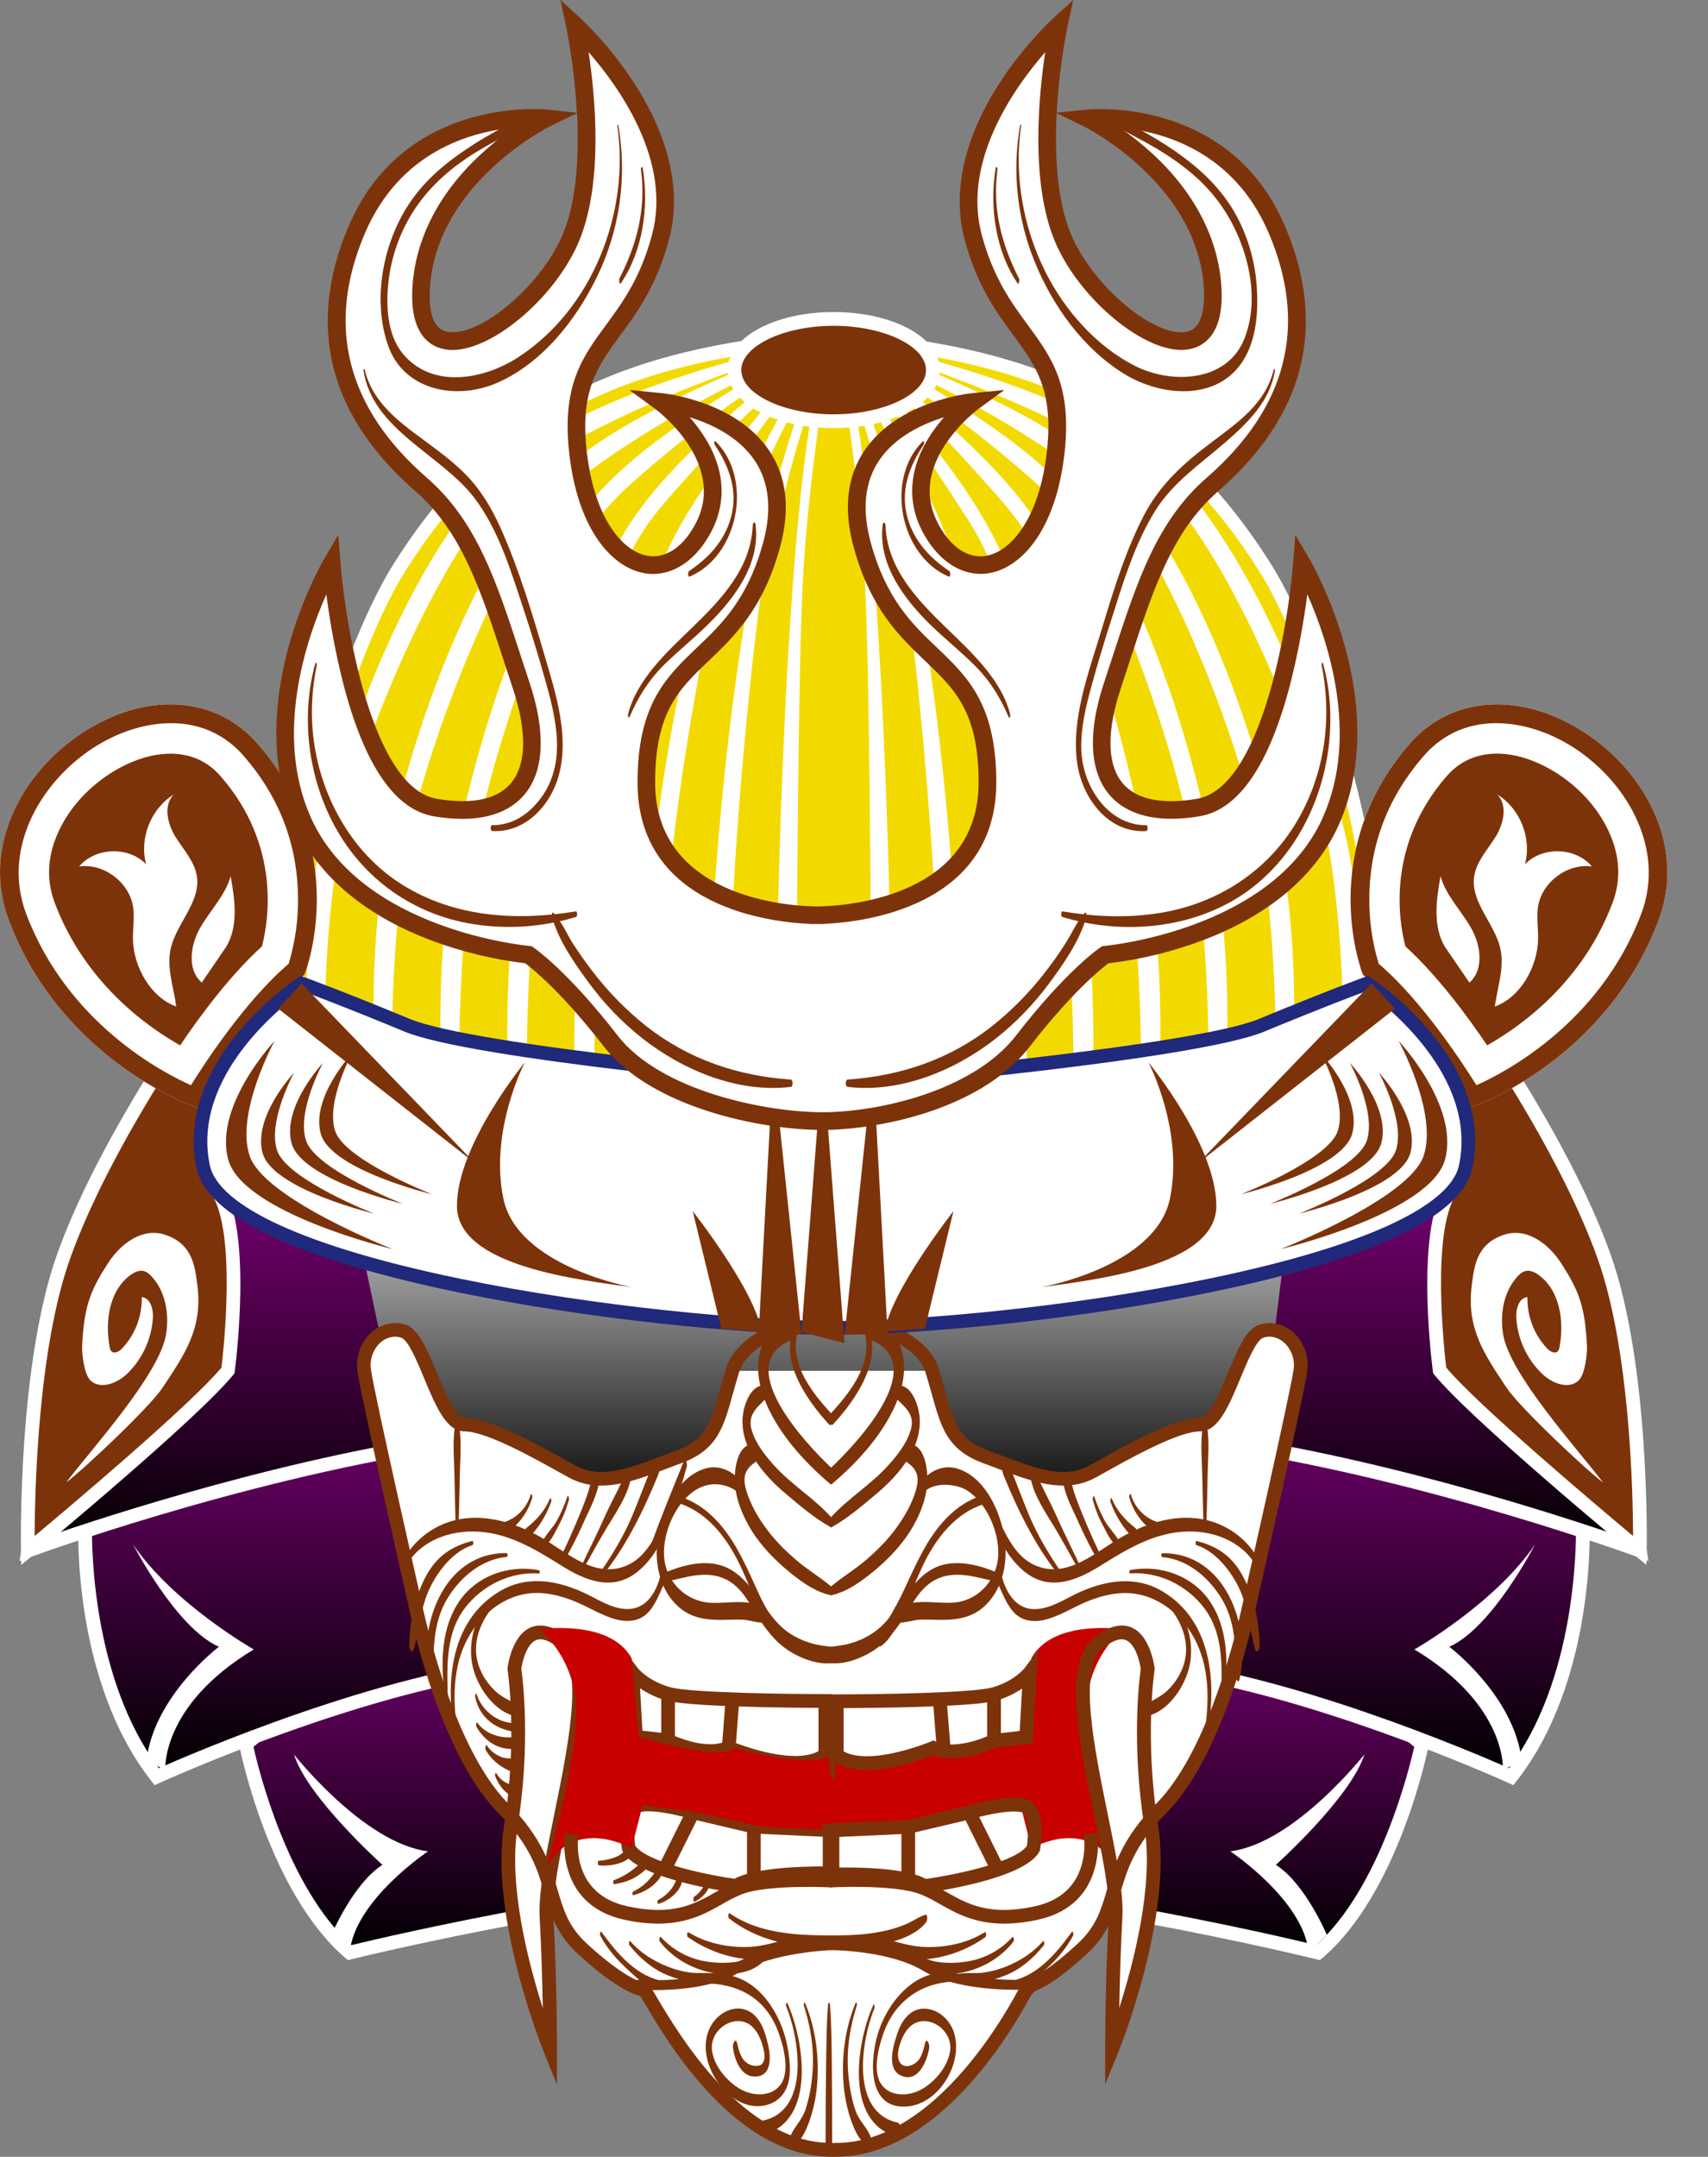 <svg width="42" height="53" viewBox="0 0 42 53" fill="none" xmlns="http://www.w3.org/2000/svg">
<rect x="0" y="0" width="42" height="53" fill="#808080" stroke="none"/>
<path d="M28.9 40.306C25.094 39.725 20.979 40.38 20.508 40.459C20.038 40.38 15.921 39.725 12.115 40.306C8.072 40.923 6.051 42.863 6.051 42.863C6.051 42.863 6.754 46.391 8.598 47.979C8.598 47.979 15.673 46.225 20.506 46.215C25.339 46.225 32.414 47.979 32.414 47.979C34.26 46.391 34.962 42.863 34.962 42.863C34.962 42.863 32.943 40.923 28.9 40.306Z" fill="url(#paint0_linear_565_86224)"/>
<path d="M32.456 48.166L32.372 48.146C32.301 48.128 25.261 46.397 20.505 46.386C15.749 46.397 8.708 48.128 8.638 48.146L8.554 48.166L8.488 48.11C6.62 46.503 5.913 43.045 5.884 42.899L5.865 42.808L5.932 42.743C6.016 42.663 8.039 40.759 12.088 40.141C13.131 39.982 14.291 39.901 15.536 39.901C18.007 39.901 20.052 40.215 20.506 40.289C20.96 40.215 23.006 39.901 25.477 39.901C26.72 39.901 27.881 39.982 28.925 40.141C32.974 40.759 34.997 42.663 35.081 42.743L35.148 42.808L35.13 42.899C35.1 43.045 34.394 46.503 32.525 48.11L32.456 48.166ZM6.233 42.926C6.357 43.484 7.072 46.387 8.641 47.797C9.464 47.598 15.992 46.059 20.504 46.049C25.016 46.059 31.545 47.598 32.367 47.797C33.937 46.386 34.65 43.484 34.776 42.926C34.391 42.594 32.404 41.014 28.871 40.475C27.846 40.319 26.702 40.239 25.474 40.239C22.976 40.239 20.919 40.562 20.532 40.627L20.504 40.632L20.476 40.627C20.09 40.562 18.033 40.239 15.534 40.239C14.307 40.239 13.164 40.318 12.137 40.475C8.605 41.014 6.618 42.594 6.233 42.926Z" fill="white"/>
<path d="M38.919 37.366C38.919 37.366 35.755 36.454 31.623 35.36C27.824 34.353 21.498 34.58 20.506 34.624C19.514 34.581 13.188 34.353 9.389 35.36C5.257 36.454 2.094 37.366 2.094 37.366C2.094 37.366 1.918 41.195 3.852 43.657C3.852 43.657 9.037 41.288 12.905 40.922C16.526 40.579 20.07 40.478 20.506 40.467C20.941 40.478 24.486 40.58 28.108 40.922C31.974 41.286 37.16 43.657 37.16 43.657C39.095 41.195 38.919 37.366 38.919 37.366Z" fill="url(#paint1_linear_565_86224)"/>
<path d="M37.212 43.867L37.092 43.812C37.041 43.788 31.887 41.449 28.093 41.091C24.481 40.751 20.924 40.648 20.508 40.637C20.091 40.648 16.534 40.75 12.922 41.091C9.128 41.449 3.975 43.788 3.923 43.812L3.803 43.867L3.721 43.763C1.771 41.28 1.919 37.518 1.928 37.359L1.933 37.238L2.049 37.205C2.08 37.196 5.262 36.28 9.348 35.198C11.823 34.543 15.348 34.404 17.87 34.404C19.16 34.404 20.138 34.441 20.508 34.456C20.876 34.441 21.855 34.404 23.145 34.404C25.666 34.404 29.192 34.542 31.667 35.198C35.753 36.28 38.934 37.196 38.966 37.205L39.082 37.238L39.088 37.359C39.095 37.518 39.243 41.28 37.294 43.763L37.212 43.867ZM2.261 37.495C2.253 38.15 2.302 41.309 3.906 43.45C4.716 43.091 9.369 41.087 12.89 40.755C16.527 40.412 20.107 40.31 20.501 40.299H20.51C20.907 40.31 24.487 40.412 28.123 40.755C31.645 41.087 36.298 43.093 37.108 43.45C38.712 41.309 38.761 38.15 38.754 37.495C38.14 37.319 35.219 36.488 31.582 35.525C29.141 34.878 25.646 34.742 23.145 34.742C21.853 34.742 20.877 34.779 20.515 34.794H20.502C20.141 34.779 19.163 34.742 17.872 34.742C15.37 34.742 11.876 34.878 9.435 35.525C5.795 36.488 2.875 37.318 2.261 37.495Z" fill="white"/>
<path d="M39.533 32.985L38.39 30.34L35.666 29.457L20.506 32.606L5.346 29.457L2.621 30.34L1.478 32.985L0.688 38.101C0.688 38.101 5.697 36.249 10.795 35.455C14.535 34.873 19.22 34.903 20.373 34.921V34.926L20.506 34.923L20.639 34.926V34.921C21.791 34.903 26.477 34.873 30.217 35.455C35.314 36.249 40.324 38.101 40.324 38.101L39.533 32.985Z" fill="url(#paint2_linear_565_86224)"/>
<path d="M40.535 38.36L40.267 38.261C40.217 38.243 35.214 36.406 30.192 35.624C27.179 35.154 23.544 35.084 21.649 35.084C21.305 35.084 21.019 35.086 20.81 35.089V35.1L20.638 35.096L20.509 35.094L20.38 35.096L20.208 35.1V35.089C19.998 35.086 19.711 35.084 19.369 35.084C17.472 35.084 13.839 35.154 10.826 35.624C5.804 36.406 0.801 38.242 0.751 38.261L0.482 38.36L1.321 32.94L1.33 32.92L2.503 30.203L5.342 29.284L5.386 29.293L20.512 32.434L35.681 29.285L38.52 30.204L39.701 32.941L39.704 32.962L40.535 38.36ZM21.648 34.746C23.554 34.746 27.207 34.817 30.243 35.29C34.633 35.973 39.006 37.457 40.115 37.848L39.369 33.034L38.265 30.478L35.656 29.633L20.506 32.779L20.471 32.772L5.355 29.633L2.745 30.478L1.641 33.034L0.899 37.849C2.007 37.458 6.381 35.975 10.77 35.291C13.807 34.818 17.459 34.748 19.366 34.748C19.814 34.748 20.163 34.751 20.377 34.755L20.507 34.757L20.637 34.755C20.851 34.75 21.2 34.746 21.648 34.746H21.648Z" fill="white"/>
<path d="M8.949 30.926L9.701 34.509C9.701 34.509 11.813 36.913 14.727 37.102C17.64 37.29 26.235 37.573 28.02 36.866C29.805 36.159 31.215 33.755 31.215 33.755L31.684 29.982L8.902 30.076L8.949 30.926Z" fill="url(#paint3_linear_565_86224)"/>
<path d="M18.009 33.686C17.658 34.833 17.658 35.45 16.691 35.803C15.966 36.068 15.293 36.382 14.666 36.337C14.665 36.335 14.665 36.333 14.666 36.332L14.664 36.337C14.449 36.323 14.24 36.261 14.053 36.156C13.261 35.715 12.031 35.009 11.416 35.009C10.8 35.009 10.449 32.892 9.922 32.716C9.395 32.54 8.867 33.069 8.955 33.686C9.019 34.132 9.632 36.879 9.968 38.37C9.942 38.417 9.918 38.466 9.897 38.516L9.996 38.495C10.11 38.999 10.185 39.331 10.185 39.331C10.185 39.331 10.52 41.052 11.218 42.612C11.228 42.665 11.238 42.718 11.249 42.771L11.28 42.747C11.583 43.398 11.95 44.012 12.383 44.447C12.458 44.522 12.528 44.596 12.592 44.669C12.582 44.741 12.571 44.814 12.559 44.887C12.207 47.092 13.526 50.355 13.526 50.355C13.526 50.355 13.526 48.68 13.438 47.092C13.426 46.868 13.447 46.59 13.489 46.278C13.669 46.865 13.762 47.376 14.317 47.886C14.975 48.491 15.325 48.684 15.495 48.744C15.594 48.779 15.675 48.849 15.724 48.941C16.137 49.727 17.966 52.901 20.464 52.829C23.315 52.911 25.294 48.768 25.294 48.768C25.294 48.768 25.557 48.856 26.612 47.886C27.122 47.418 27.241 46.947 27.398 46.419C27.428 46.642 27.439 46.867 27.431 47.092C27.343 48.68 27.343 50.355 27.343 50.355C27.343 50.355 28.661 47.092 28.31 44.887C28.301 44.833 28.293 44.779 28.285 44.725C28.364 44.635 28.451 44.541 28.546 44.445C30.04 42.945 30.743 39.329 30.743 39.329C30.743 39.329 30.817 39.002 30.929 38.505L30.971 38.514C30.962 38.492 30.952 38.47 30.942 38.449C31.273 36.979 31.909 34.138 31.973 33.684C32.061 33.066 31.534 32.537 31.007 32.714C30.479 32.89 30.128 35.007 29.512 35.007C28.897 35.007 27.667 35.713 26.876 36.154C26.671 36.268 26.441 36.331 26.206 36.337L26.203 36.329C26.203 36.332 26.204 36.334 26.205 36.337C25.596 36.359 24.941 36.057 24.239 35.801C23.272 35.448 23.272 34.831 22.921 33.684L18.009 33.686Z" fill="white"/>
<path d="M27.609 40.038C27.609 40.038 25.903 39.773 25.364 40.743L25.185 42.684C25.185 42.684 23.12 43.301 22.851 42.949C22.851 42.949 21.235 43.478 20.428 43.125V44.977L22.223 44.889L23.749 44.536L25.096 44.36L25.365 45.42C25.365 45.42 26.711 44.626 27.43 45.861C27.43 45.861 26.711 43.391 26.711 42.068C26.711 40.745 27.609 40.038 27.609 40.038Z" fill="#C80000"/>
<path d="M20.55 52.998C20.522 52.998 20.494 52.998 20.465 52.998H20.447C18.086 52.998 16.425 50.196 15.881 49.275C15.829 49.189 15.777 49.101 15.742 49.047C15.585 49.011 15.107 48.839 14.206 48.011C13.686 47.532 13.544 47.051 13.395 46.541C13.222 45.952 13.043 45.344 12.268 44.566C10.763 43.056 10.062 39.551 10.025 39.366C9.969 39.125 8.879 34.324 8.791 33.708C8.768 33.553 8.779 33.395 8.822 33.244C8.865 33.094 8.94 32.954 9.042 32.835C9.125 32.736 9.228 32.656 9.344 32.6C9.46 32.544 9.587 32.514 9.716 32.511C9.805 32.511 9.893 32.526 9.978 32.554C10.294 32.66 10.502 33.158 10.742 33.736C10.924 34.175 11.2 34.839 11.419 34.839C12.047 34.839 13.184 35.474 14.015 35.938L14.137 36.007C14.337 36.117 14.562 36.173 14.79 36.17C15.244 36.17 15.744 35.98 16.273 35.778C16.392 35.733 16.513 35.687 16.635 35.643C17.361 35.378 17.474 34.972 17.698 34.163C17.742 34.005 17.791 33.826 17.85 33.633C18.16 32.624 19.727 32.249 20.387 32.134L20.416 32.129L20.445 32.134C21.304 32.284 22.791 32.677 23.085 33.633C23.144 33.825 23.194 34.004 23.238 34.163C23.462 34.972 23.574 35.379 24.3 35.643C24.422 35.687 24.543 35.733 24.662 35.778C25.19 35.98 25.691 36.17 26.146 36.17C26.374 36.174 26.599 36.117 26.798 36.007L26.921 35.938C27.751 35.474 28.889 34.839 29.517 34.839C29.734 34.839 30.011 34.175 30.194 33.736C30.434 33.158 30.641 32.66 30.958 32.554C31.042 32.526 31.131 32.511 31.22 32.511C31.349 32.514 31.475 32.544 31.592 32.6C31.708 32.656 31.811 32.736 31.894 32.835C31.995 32.954 32.07 33.094 32.114 33.244C32.157 33.395 32.167 33.553 32.144 33.708C32.057 34.323 30.966 39.125 30.912 39.364C30.876 39.552 30.174 43.055 28.669 44.565C27.894 45.344 27.715 45.951 27.542 46.54C27.392 47.05 27.251 47.531 26.73 48.01C26.222 48.477 25.82 48.772 25.536 48.887C25.451 48.92 25.38 48.983 25.336 49.063C24.84 49.986 23.039 52.998 20.55 52.998ZM20.47 52.659H20.473C20.499 52.659 20.525 52.659 20.551 52.659C22.854 52.659 24.567 49.784 25.038 48.902C25.12 48.752 25.252 48.635 25.411 48.572C25.549 48.516 25.877 48.337 26.503 47.759C26.954 47.344 27.077 46.926 27.219 46.443C27.395 45.843 27.595 45.165 28.43 44.323C29.872 42.877 30.574 39.33 30.581 39.294V39.289C30.593 39.239 31.723 34.261 31.809 33.658C31.826 33.55 31.819 33.441 31.789 33.337C31.759 33.233 31.707 33.136 31.637 33.054C31.484 32.877 31.265 32.804 31.062 32.872C30.892 32.929 30.667 33.469 30.503 33.864C30.224 34.538 29.959 35.173 29.515 35.173C28.975 35.173 27.836 35.809 27.083 36.23L26.96 36.299C26.711 36.438 26.43 36.509 26.145 36.505C25.629 36.505 25.101 36.304 24.542 36.091C24.424 36.046 24.305 36.001 24.184 35.957C23.295 35.632 23.143 35.084 22.911 34.251C22.865 34.087 22.817 33.917 22.761 33.731C22.516 32.93 21.062 32.585 20.415 32.471C19.918 32.56 18.427 32.895 18.171 33.731C18.114 33.918 18.067 34.087 18.021 34.251C17.791 35.083 17.638 35.632 16.747 35.957C16.627 36.001 16.508 36.046 16.39 36.091C15.831 36.304 15.303 36.505 14.787 36.505C14.502 36.509 14.221 36.438 13.972 36.299L13.847 36.23C13.094 35.809 11.956 35.173 11.415 35.173C10.972 35.173 10.707 34.537 10.428 33.864C10.264 33.469 10.039 32.928 9.868 32.872C9.668 32.805 9.447 32.877 9.294 33.054C9.224 33.136 9.172 33.233 9.142 33.337C9.112 33.441 9.105 33.55 9.122 33.658C9.207 34.261 10.338 39.238 10.35 39.289V39.294C10.357 39.33 11.061 42.878 12.501 44.323C13.337 45.162 13.536 45.842 13.712 46.443C13.854 46.926 13.977 47.344 14.429 47.759C15.216 48.484 15.64 48.663 15.774 48.705C15.786 48.702 15.798 48.701 15.811 48.701C15.928 48.701 15.959 48.754 16.164 49.1C16.686 49.98 18.274 52.658 20.443 52.658L20.47 52.659Z" fill="#7D330A"/>
<path d="M13.695 51.224L13.371 50.421C13.316 50.286 12.039 47.088 12.394 44.862C12.736 42.709 12.485 41.051 12.482 41.034L12.478 41.011L12.481 40.988C12.486 40.946 12.611 39.944 13.289 39.944C13.504 39.944 13.733 40.047 13.988 40.261C14.733 40.884 14.345 42.779 13.97 44.612C13.768 45.596 13.578 46.525 13.609 47.085C13.696 48.659 13.697 50.341 13.697 50.358L13.695 51.224ZM12.819 41.008C12.852 41.236 13.059 42.831 12.725 44.916C12.5 46.331 12.988 48.22 13.347 49.343C13.336 48.723 13.314 47.9 13.27 47.104C13.236 46.501 13.431 45.551 13.637 44.545C13.959 42.972 14.36 41.015 13.77 40.521C13.583 40.365 13.416 40.282 13.286 40.282C12.95 40.281 12.837 40.888 12.818 41.008H12.819Z" fill="#7D330A"/>
<path d="M19.557 43.489C18.89 43.489 18.142 43.216 17.92 43.129C17.774 43.178 17.622 43.202 17.468 43.2C16.979 43.2 16.501 42.992 16.38 42.935L15.476 42.834L15.35 40.547L15.684 40.992C15.686 40.994 15.929 41.303 16.475 41.459C16.961 41.599 19.398 41.629 20.296 41.629H20.465V43.206L20.397 43.256C20.192 43.41 19.909 43.489 19.557 43.489ZM17.921 42.762L17.987 42.79C17.996 42.793 18.849 43.15 19.558 43.15C19.795 43.15 19.986 43.11 20.127 43.03V41.967C19.443 41.965 16.937 41.944 16.382 41.785C16.153 41.721 15.936 41.62 15.739 41.486L15.797 42.528L16.476 42.605L16.503 42.618C16.508 42.62 16.995 42.861 17.468 42.861C17.601 42.864 17.733 42.84 17.856 42.79L17.921 42.762Z" fill="#7D330A"/>
<path d="M18.138 46.52L18.076 46.511C17.834 46.478 15.697 46.172 15.315 45.502L15.301 45.476L15.296 45.448C15.275 45.332 15.107 44.311 15.692 44.194C15.773 44.178 15.854 44.171 15.936 44.172C16.4 44.172 17.02 44.352 17.086 44.372L18.56 44.72L20.639 44.814V46.206L20.466 46.202C20.466 46.202 20.395 46.2 20.28 46.2C19.253 46.2 18.453 46.308 18.192 46.483L18.138 46.52ZM15.622 45.357C15.882 45.734 17.221 46.049 18.062 46.167C18.541 45.903 19.646 45.863 20.279 45.863H20.303V45.137L18.514 45.055L16.995 44.696C16.988 44.694 16.367 44.509 15.936 44.509C15.876 44.508 15.817 44.513 15.758 44.524C15.569 44.562 15.574 45.068 15.622 45.357Z" fill="#7D330A"/>
<path d="M13.264 40.038C13.264 40.038 14.986 39.773 15.53 40.743L15.711 42.684C15.711 42.684 17.796 43.301 18.068 42.949C18.068 42.949 19.699 43.478 20.515 43.125V44.977L18.702 44.889L17.161 44.536L15.802 44.36L15.53 45.42C15.53 45.42 14.17 44.626 13.445 45.861C13.445 45.861 14.17 43.391 14.17 42.068C14.17 40.745 13.264 40.038 13.264 40.038Z" fill="#C80000"/>
<path d="M16.178 47.27C15.896 47.267 15.615 47.234 15.34 47.17C13.622 46.787 13.889 45.054 13.892 45.037L14.224 45.092C14.214 45.151 14.009 46.526 15.413 46.84C16.542 47.092 17.08 46.788 17.6 46.494C17.769 46.392 17.946 46.304 18.128 46.229C18.856 45.956 20.416 46.039 20.482 46.042L20.463 46.38C20.448 46.38 18.908 46.297 18.246 46.545C18.08 46.614 17.919 46.695 17.764 46.788C17.374 47.009 16.912 47.27 16.178 47.27Z" fill="#7D330A"/>
<path d="M16.078 48.903C15.822 48.903 15.648 48.89 15.627 48.889L15.646 48.648C15.662 48.648 17.212 48.767 18.047 48.265C18.943 47.726 20.405 47.679 20.467 47.677L20.474 47.919C20.459 47.919 19.012 47.965 18.171 48.472C17.556 48.842 16.628 48.903 16.078 48.903Z" fill="#7D330A"/>
<path d="M17.84 41.784L17.752 42.931L18.088 42.957L18.176 41.81L17.84 41.784Z" fill="#7D330A"/>
<path d="M16.596 41.624H16.26V42.771H16.596V41.624Z" fill="#7D330A"/>
<path d="M16.892 44.456L16.189 45.867L16.491 46.018L17.194 44.607L16.892 44.456Z" fill="#7D330A"/>
<path d="M18.706 44.888H18.369V46.122H18.706V44.888Z" fill="#7D330A"/>
<path d="M18.362 36.991C18.455 36.437 17.885 35.931 17.353 36.083C16.697 36.27 16.326 37.041 16.199 37.658C16.064 38.313 16.185 39.065 16.718 39.513C16.997 39.748 17.346 39.806 17.701 39.806C17.882 39.806 18.064 39.794 18.245 39.8C18.439 39.807 18.643 39.891 18.832 39.874C18.925 39.866 18.912 39.636 18.866 39.588C18.522 39.227 17.837 39.432 17.393 39.379C17.107 39.344 16.843 39.208 16.648 38.995C16.453 38.783 16.34 38.508 16.328 38.219C16.305 37.666 16.588 36.986 17.043 36.656C17.243 36.513 17.474 36.442 17.719 36.483C17.98 36.528 18.259 36.668 18.271 36.963C18.275 37.053 18.34 37.113 18.361 36.991H18.362Z" fill="#7D330A"/>
<path d="M16.357 38.872C16.85 38.768 17.367 38.569 17.856 38.813C18.254 39.011 18.439 39.429 18.67 39.784C18.895 40.129 19.153 40.437 19.52 40.637C19.878 40.832 20.367 40.983 20.747 40.774C20.813 40.738 20.806 40.545 20.732 40.525C20.52 40.462 20.302 40.46 20.086 40.414C19.847 40.363 19.619 40.268 19.415 40.133C19.037 39.884 18.841 39.507 18.575 39.157C18.347 38.858 18.085 38.568 17.712 38.461C17.27 38.333 16.755 38.47 16.344 38.648C16.289 38.671 16.296 38.885 16.357 38.872V38.872Z" fill="#7D330A"/>
<path d="M20.448 38.993C20.175 38.76 19.86 38.577 19.586 38.341C19.311 38.106 19.049 37.847 18.834 37.55C18.629 37.27 18.449 36.958 18.35 36.621C18.261 36.32 18.302 36.114 18.568 35.933C18.657 35.87 18.692 35.491 18.541 35.485C18.171 35.471 18.079 35.991 18.069 36.27C18.054 36.7 18.2 37.116 18.408 37.486C18.629 37.879 18.938 38.22 19.276 38.515C19.59 38.788 20.018 39.121 20.437 39.201C20.506 39.214 20.481 39.021 20.449 38.994L20.448 38.993Z" fill="#7D330A"/>
<path d="M20.463 37.309C20.031 36.821 19.452 36.481 19.016 35.99C18.802 35.749 18.581 35.466 18.488 35.154C18.371 34.778 18.601 34.599 18.841 34.361C18.895 34.307 18.903 34.062 18.804 34.05C18.482 34.007 18.307 34.491 18.272 34.739C18.216 35.124 18.331 35.497 18.533 35.824C18.748 36.174 19.03 36.463 19.344 36.725C19.678 37.005 20.041 37.317 20.425 37.525C20.5 37.565 20.495 37.344 20.465 37.309L20.463 37.309Z" fill="#7D330A"/>
<path d="M20.459 36.085C19.801 35.467 17.932 33.479 19.527 32.902C19.633 32.864 19.612 32.543 19.504 32.517C19.141 32.428 18.867 32.741 18.744 33.05C18.58 33.459 18.632 33.939 18.782 34.343C19.089 35.168 19.751 35.905 20.414 36.463C20.5 36.536 20.545 36.165 20.46 36.085L20.459 36.085Z" fill="#7D330A"/>
<path d="M19.627 32.425C19.067 33.305 19.792 34.356 20.385 35.002C20.467 35.091 20.509 34.809 20.451 34.746C19.919 34.168 19.318 33.395 19.676 32.571C19.69 32.538 19.667 32.361 19.627 32.425Z" fill="#7D330A"/>
<path d="M16.6 36.914C17.363 37.108 17.875 37.783 18.199 38.466C18.364 38.812 18.5 39.172 18.656 39.522C18.794 39.83 18.952 40.197 19.212 40.421C19.26 40.462 19.264 40.285 19.252 40.262C19.05 39.877 18.817 39.514 18.637 39.116C18.474 38.759 18.316 38.399 18.122 38.056C17.78 37.456 17.293 36.91 16.6 36.744C16.557 36.734 16.544 36.9 16.6 36.914V36.914Z" fill="#7D330A"/>
<path d="M11.283 42.75C11.139 41.964 11.096 41.078 11.46 40.342C11.749 39.757 12.299 39.258 12.957 39.162C13.352 39.104 13.747 39.196 14.113 39.342C14.445 39.474 14.751 39.674 15.094 39.778C15.366 39.861 15.674 39.863 15.897 39.662C16.112 39.468 16.211 39.163 16.334 38.911C16.385 38.807 16.283 38.554 16.235 38.736C16.129 39.142 15.886 39.547 15.414 39.539C15.018 39.532 14.658 39.269 14.306 39.114C13.652 38.825 12.939 38.718 12.299 39.096C11.009 39.853 10.934 41.501 11.223 42.806C11.242 42.892 11.291 42.794 11.283 42.748V42.75Z" fill="#7D330A"/>
<path d="M11.275 37.567C11.285 37.141 11.301 36.714 11.306 36.289C11.312 35.888 11.356 35.462 11.296 35.064C11.279 34.949 11.203 34.949 11.185 35.064C11.125 35.462 11.17 35.888 11.175 36.289C11.182 36.716 11.197 37.142 11.206 37.567C11.209 37.657 11.271 37.658 11.273 37.567H11.275Z" fill="#7D330A"/>
<path d="M13.818 38.446C14.013 38.119 14.188 37.781 14.342 37.433C14.484 37.107 14.701 36.729 14.735 36.375C14.738 36.334 14.712 36.1 14.633 36.197C14.537 36.318 14.521 36.481 14.476 36.626C14.411 36.829 14.333 37.028 14.251 37.225C14.101 37.588 13.943 37.949 13.769 38.3C13.751 38.338 13.783 38.507 13.818 38.446Z" fill="#7D330A"/>
<path d="M17.485 48.743C18.261 48.791 18.852 49.169 19.134 49.92C19.266 50.274 19.446 50.928 19.173 51.253C18.933 51.539 18.494 51.503 18.2 51.333C17.872 51.143 17.556 50.768 17.507 50.381C17.461 50.014 17.782 49.666 18.149 49.664C18.522 49.664 18.694 50.025 18.773 50.339C18.802 50.455 18.829 50.61 18.741 50.713C18.673 50.795 18.497 50.764 18.418 50.724C18.221 50.626 18.175 50.401 18.125 50.206C18.087 50.054 18.012 50.229 18.022 50.305C18.064 50.619 18.221 51.069 18.617 51.024C18.984 50.984 18.95 50.525 18.891 50.264C18.815 49.931 18.694 49.512 18.337 49.387C18.017 49.274 17.669 49.475 17.501 49.748C17.084 50.43 17.613 51.432 18.3 51.694C18.639 51.824 19.058 51.75 19.271 51.434C19.484 51.117 19.431 50.673 19.369 50.321C19.209 49.417 18.532 48.386 17.484 48.527C17.419 48.536 17.418 48.736 17.484 48.74L17.485 48.743Z" fill="#7D330A"/>
<path d="M9.931 38.587C10.227 37.936 10.932 37.631 11.619 37.633C12.447 37.633 13.142 38.056 13.819 38.48C14.381 38.831 15.028 39.099 15.623 38.663C16.089 38.32 16.381 37.718 16.531 37.172C16.543 37.13 16.513 36.947 16.46 37.048C16.181 37.578 15.967 38.27 15.346 38.495C14.575 38.773 13.893 38.108 13.275 37.761C12.656 37.414 11.908 37.184 11.197 37.354C10.626 37.49 10.104 37.902 9.869 38.445C9.848 38.495 9.887 38.683 9.931 38.586L9.931 38.587Z" fill="#7D330A"/>
<path d="M12.096 39.322C11.673 39.706 11.506 40.353 11.614 40.907C11.718 41.434 12.164 42.11 12.744 42.183C12.829 42.194 12.817 41.942 12.76 41.91C12.571 41.801 12.382 41.73 12.214 41.585C12.031 41.425 11.888 41.225 11.797 40.999C11.579 40.458 11.771 39.908 12.125 39.479C12.151 39.448 12.133 39.288 12.096 39.323V39.322Z" fill="#7D330A"/>
<path d="M27.176 51.224V50.358C27.176 50.341 27.176 48.659 27.265 47.085C27.296 46.523 27.105 45.596 26.904 44.612C26.528 42.779 26.14 40.885 26.885 40.261C27.14 40.047 27.369 39.944 27.584 39.944C28.261 39.944 28.386 40.946 28.392 40.988L28.395 41.011L28.391 41.034C28.389 41.051 28.136 42.712 28.479 44.862C28.834 47.088 27.557 50.287 27.502 50.421L27.176 51.224ZM27.583 40.282C27.454 40.282 27.287 40.364 27.1 40.52C26.51 41.014 26.91 42.971 27.232 44.544C27.439 45.55 27.633 46.5 27.6 47.103C27.556 47.899 27.534 48.722 27.523 49.341C27.881 48.219 28.37 46.33 28.144 44.916C27.812 42.831 28.02 41.237 28.051 41.008C28.034 40.889 27.921 40.282 27.583 40.282Z" fill="#7D330A"/>
<path d="M21.314 43.494C20.962 43.494 20.679 43.416 20.476 43.263L20.408 43.212V41.636H20.577C21.475 41.636 23.912 41.605 24.398 41.466C24.944 41.31 25.186 41.001 25.188 40.998L25.522 40.552L25.395 42.839L24.491 42.94C24.371 42.997 23.893 43.205 23.404 43.205C23.25 43.207 23.097 43.183 22.951 43.133C22.729 43.219 21.982 43.494 21.314 43.494ZM20.745 43.036C20.885 43.116 21.076 43.156 21.314 43.156C22.023 43.156 22.876 42.799 22.885 42.796L22.951 42.768L23.017 42.796C23.14 42.846 23.271 42.87 23.404 42.867C23.876 42.867 24.364 42.626 24.369 42.624L24.396 42.611L25.075 42.535L25.133 41.493C24.936 41.626 24.719 41.727 24.49 41.791C23.935 41.95 21.429 41.971 20.745 41.973V43.036Z" fill="#7D330A"/>
<path d="M22.689 46.521L22.637 46.486C22.392 46.322 21.717 46.228 20.786 46.228C20.561 46.228 20.409 46.234 20.408 46.234L20.232 46.241V44.817L22.311 44.724L23.785 44.376C23.852 44.356 24.472 44.175 24.935 44.175C25.017 44.174 25.099 44.182 25.179 44.197C25.764 44.314 25.596 45.335 25.575 45.451L25.57 45.48L25.556 45.505C25.174 46.175 22.998 46.482 22.751 46.514L22.689 46.521ZM20.786 45.89C21.469 45.89 22.349 45.94 22.766 46.171C23.623 46.052 24.989 45.737 25.251 45.36C25.297 45.072 25.303 44.567 25.115 44.529C25.056 44.518 24.997 44.513 24.937 44.514C24.505 44.514 23.884 44.7 23.878 44.701L23.868 44.704L22.359 45.06L20.57 45.142V45.894C20.629 45.891 20.702 45.89 20.786 45.89Z" fill="#7D330A"/>
<path d="M24.695 47.27C23.96 47.27 23.499 47.008 23.11 46.788C22.956 46.695 22.795 46.614 22.628 46.545C21.966 46.296 20.427 46.379 20.411 46.38L20.393 46.042C20.459 46.039 22.019 45.955 22.746 46.229C22.929 46.304 23.105 46.392 23.274 46.494C23.794 46.788 24.331 47.092 25.462 46.84C26.865 46.528 26.66 45.151 26.651 45.092L26.983 45.037C26.986 45.054 27.253 46.787 25.535 47.17C25.259 47.234 24.977 47.267 24.695 47.27Z" fill="#7D330A"/>
<path d="M24.985 48.895C24.488 48.895 23.392 48.844 22.698 48.427C21.867 47.925 20.446 47.919 20.402 47.919V47.677C20.465 47.677 21.925 47.677 22.823 48.218C23.66 48.721 25.215 48.648 25.231 48.648L25.243 48.889C25.226 48.891 25.132 48.895 24.985 48.895Z" fill="#7D330A"/>
<path d="M23.282 41.813L22.945 41.84L23.037 42.99L23.374 42.963L23.282 41.813Z" fill="#7D330A"/>
<path d="M24.612 41.624H24.275V42.771H24.612V41.624Z" fill="#7D330A"/>
<path d="M23.981 44.454L23.68 44.605L24.383 46.016L24.684 45.865L23.981 44.454Z" fill="#7D330A"/>
<path d="M22.503 44.888H22.166V46.122H22.503V44.888Z" fill="#7D330A"/>
<path d="M22.602 36.964C22.626 36.392 23.456 36.401 23.803 36.638C24.276 36.96 24.573 37.658 24.547 38.22C24.52 38.797 24.094 39.294 23.521 39.374C23.068 39.436 22.361 39.22 22.011 39.587C21.964 39.636 21.951 39.865 22.044 39.874C22.233 39.891 22.437 39.807 22.631 39.8C22.812 39.793 22.994 39.806 23.175 39.805C23.53 39.805 23.879 39.748 24.159 39.512C24.691 39.064 24.811 38.312 24.677 37.658C24.55 37.04 24.18 36.269 23.523 36.083C22.991 35.932 22.421 36.436 22.514 36.99C22.534 37.109 22.6 37.056 22.604 36.963L22.602 36.964Z" fill="#7D330A"/>
<path d="M24.528 38.648C24.119 38.471 23.608 38.336 23.168 38.457C22.791 38.562 22.526 38.855 22.298 39.157C22.04 39.496 21.848 39.865 21.488 40.112C21.286 40.251 21.06 40.35 20.822 40.405C20.595 40.457 20.364 40.457 20.14 40.524C20.067 40.546 20.059 40.739 20.125 40.773C20.496 40.977 20.966 40.836 21.32 40.653C21.703 40.454 21.971 40.139 22.203 39.784C22.427 39.439 22.607 39.03 22.987 38.827C23.481 38.562 24.012 38.764 24.515 38.871C24.577 38.884 24.582 38.67 24.529 38.647L24.528 38.648Z" fill="#7D330A"/>
<path d="M20.436 39.2C20.843 39.122 21.26 38.803 21.568 38.54C21.918 38.24 22.238 37.89 22.464 37.487C22.667 37.125 22.811 36.72 22.804 36.301C22.799 36.017 22.71 35.471 22.331 35.485C22.181 35.491 22.215 35.872 22.304 35.933C22.57 36.114 22.61 36.32 22.522 36.621C22.423 36.957 22.242 37.269 22.038 37.55C21.823 37.847 21.563 38.104 21.286 38.341C21.01 38.579 20.696 38.76 20.424 38.993C20.393 39.02 20.367 39.213 20.436 39.2H20.436Z" fill="#7D330A"/>
<path d="M20.451 37.525C20.824 37.325 21.177 37.02 21.501 36.75C21.826 36.481 22.121 36.186 22.344 35.824C22.539 35.507 22.654 35.146 22.608 34.771C22.577 34.517 22.407 34.005 22.072 34.05C21.971 34.063 21.981 34.308 22.035 34.361C22.253 34.577 22.492 34.752 22.405 35.101C22.322 35.433 22.082 35.739 21.859 35.99C21.424 36.481 20.843 36.821 20.411 37.309C20.38 37.345 20.377 37.564 20.451 37.524V37.525Z" fill="#7D330A"/>
<path d="M20.46 36.463C21.123 35.905 21.785 35.168 22.092 34.343C22.24 33.946 22.288 33.486 22.142 33.082C22.024 32.761 21.744 32.424 21.372 32.517C21.264 32.544 21.243 32.864 21.349 32.902C22.942 33.479 21.075 35.468 20.416 36.086C20.333 36.165 20.375 36.538 20.462 36.464L20.46 36.463Z" fill="#7D330A"/>
<path d="M21.198 32.567C21.556 33.389 20.954 34.164 20.423 34.741C20.366 34.804 20.406 35.087 20.489 34.997C21.082 34.352 21.805 33.301 21.247 32.421C21.206 32.356 21.185 32.536 21.198 32.567Z" fill="#7D330A"/>
<path d="M24.275 36.713C23.576 36.878 23.085 37.426 22.742 38.03C22.548 38.373 22.388 38.727 22.224 39.083C22.041 39.481 21.797 39.843 21.612 40.237C21.598 40.268 21.593 40.501 21.666 40.449C21.939 40.253 22.101 39.848 22.231 39.55C22.387 39.198 22.522 38.835 22.685 38.487C23.005 37.807 23.517 37.133 24.275 36.939C24.348 36.92 24.333 36.699 24.275 36.713V36.713Z" fill="#7D330A"/>
<path d="M29.649 42.807C29.938 41.501 29.862 39.854 28.573 39.097C27.931 38.72 27.22 38.828 26.565 39.116C26.212 39.272 25.855 39.532 25.457 39.541C24.988 39.553 24.743 39.141 24.636 38.738C24.589 38.559 24.486 38.809 24.537 38.913C24.662 39.164 24.76 39.47 24.975 39.664C25.197 39.865 25.506 39.864 25.778 39.78C26.12 39.675 26.427 39.476 26.759 39.343C27.124 39.197 27.52 39.106 27.915 39.164C28.573 39.26 29.125 39.758 29.412 40.344C29.773 41.082 29.733 41.965 29.589 42.752C29.581 42.797 29.629 42.898 29.649 42.81V42.807Z" fill="#7D330A"/>
<path d="M29.664 37.567C29.674 37.141 29.689 36.714 29.695 36.289C29.7 35.888 29.745 35.462 29.685 35.064C29.668 34.949 29.592 34.949 29.574 35.064C29.514 35.462 29.558 35.888 29.564 36.289C29.571 36.716 29.586 37.142 29.595 37.567C29.598 37.657 29.659 37.658 29.662 37.567H29.664Z" fill="#7D330A"/>
<path d="M27.105 38.301C26.93 37.949 26.772 37.588 26.622 37.225C26.547 37.042 26.473 36.858 26.412 36.669C26.361 36.513 26.344 36.326 26.24 36.198C26.16 36.098 26.136 36.339 26.139 36.375C26.172 36.73 26.39 37.107 26.531 37.433C26.686 37.781 26.861 38.119 27.055 38.446C27.091 38.508 27.122 38.337 27.105 38.301Z" fill="#7D330A"/>
<path d="M23.389 48.484C22.493 48.367 21.808 49.221 21.581 49.992C21.395 50.626 21.318 51.845 22.309 51.762C23.104 51.696 23.692 50.684 23.459 49.946C23.362 49.64 23.082 49.376 22.752 49.359C22.395 49.34 22.178 49.642 22.073 49.947C21.977 50.225 21.781 50.83 22.152 51.002C22.583 51.203 22.809 50.623 22.851 50.309C22.861 50.234 22.786 50.055 22.747 50.209C22.699 50.403 22.654 50.632 22.455 50.728C22.146 50.877 22.032 50.612 22.1 50.341C22.176 50.04 22.338 49.682 22.695 49.666C23.072 49.648 23.413 50.006 23.366 50.383C23.317 50.77 23.001 51.146 22.673 51.335C22.379 51.504 21.94 51.541 21.7 51.255C21.436 50.942 21.599 50.329 21.718 49.983C21.981 49.219 22.591 48.75 23.388 48.697C23.455 48.693 23.454 48.493 23.388 48.485L23.389 48.484Z" fill="#7D330A"/>
<path d="M31.002 38.445C30.767 37.9 30.246 37.489 29.674 37.354C28.964 37.183 28.217 37.413 27.597 37.761C26.976 38.109 26.296 38.773 25.526 38.494C24.904 38.27 24.69 37.578 24.411 37.047C24.358 36.947 24.329 37.132 24.34 37.172C24.489 37.711 24.772 38.297 25.223 38.644C25.82 39.104 26.481 38.837 27.052 38.48C27.72 38.062 28.399 37.649 29.212 37.633C29.911 37.62 30.638 37.923 30.94 38.587C30.985 38.684 31.024 38.496 31.003 38.446L31.002 38.445Z" fill="#7D330A"/>
<path d="M28.746 39.48C29.101 39.908 29.29 40.459 29.075 41.001C28.991 41.207 28.864 41.393 28.702 41.545C28.524 41.713 28.32 41.791 28.111 41.911C28.054 41.942 28.043 42.195 28.128 42.184C28.707 42.111 29.153 41.436 29.257 40.908C29.366 40.354 29.198 39.707 28.775 39.323C28.737 39.288 28.722 39.45 28.746 39.479V39.48Z" fill="#7D330A"/>
<path d="M20.379 41.783C20.358 42.092 20.37 42.402 20.379 42.711C20.387 43.021 20.379 43.335 20.425 43.638C20.44 43.739 20.514 43.745 20.524 43.638C20.554 43.331 20.535 43.019 20.528 42.711C20.521 42.404 20.52 42.09 20.484 41.783C20.472 41.677 20.387 41.672 20.38 41.783H20.379Z" fill="#7D330A"/>
<path d="M14.728 45.839C14.973 45.864 15.405 45.801 15.544 45.57C15.558 45.547 15.584 45.386 15.524 45.398C15.4 45.425 15.309 45.554 15.191 45.61C15.045 45.676 14.888 45.715 14.728 45.724C14.692 45.727 14.692 45.835 14.728 45.839Z" fill="#7D330A"/>
<path d="M15.103 46.3C15.4 46.255 15.644 46.158 15.867 45.947C15.932 45.885 15.894 45.629 15.822 45.707C15.628 45.918 15.369 46.105 15.097 46.201C15.072 46.21 15.075 46.305 15.103 46.3Z" fill="#7D330A"/>
<path d="M15.57 46.572C15.85 46.498 16.116 46.341 16.263 46.085C16.279 46.057 16.289 46.026 16.292 45.995C16.296 45.963 16.293 45.931 16.285 45.901C16.276 45.874 16.236 45.797 16.204 45.853C16.049 46.123 15.852 46.349 15.565 46.483C15.544 46.493 15.547 46.577 15.57 46.572Z" fill="#7D330A"/>
<path d="M16.196 46.783C16.483 46.695 16.824 46.415 16.777 46.08C16.774 46.057 16.763 46.003 16.729 46.017C16.68 46.037 16.666 46.098 16.65 46.142C16.621 46.222 16.585 46.298 16.541 46.371C16.45 46.505 16.328 46.614 16.185 46.687C16.16 46.701 16.162 46.794 16.196 46.783Z" fill="#7D330A"/>
<path d="M17.082 46.728C17.261 46.646 17.368 46.523 17.45 46.347C17.474 46.294 17.484 46.175 17.437 46.127C17.383 46.071 17.354 46.167 17.347 46.211C17.323 46.369 17.196 46.525 17.067 46.611C17.04 46.63 17.042 46.747 17.081 46.728H17.082Z" fill="#7D330A"/>
<path d="M19.33 49.293C19.655 50.08 19.936 51.853 18.766 52.108C18.649 52.134 18.68 52.477 18.766 52.455C20.083 52.125 19.771 50.12 19.361 49.222C19.339 49.173 19.32 49.268 19.33 49.293Z" fill="#7D330A"/>
<path d="M19.766 49.279C19.949 49.853 20.036 50.447 19.969 51.048C19.944 51.318 19.889 51.584 19.806 51.842C19.721 52.092 19.537 52.256 19.438 52.485C19.419 52.529 19.404 52.672 19.473 52.682C19.694 52.718 19.865 52.235 19.921 52.071C20.022 51.767 20.082 51.45 20.099 51.13C20.14 50.482 20.047 49.823 19.798 49.222C19.779 49.176 19.759 49.259 19.767 49.279H19.766Z" fill="#7D330A"/>
<path d="M21.474 49.271C21.064 50.169 20.752 52.174 22.069 52.504C22.154 52.526 22.187 52.183 22.069 52.157C20.899 51.903 21.18 50.129 21.504 49.342C21.514 49.318 21.496 49.222 21.473 49.271H21.474Z" fill="#7D330A"/>
<path d="M21.039 49.219C20.79 49.82 20.697 50.479 20.738 51.127C20.755 51.448 20.815 51.764 20.916 52.068C20.971 52.23 21.144 52.715 21.364 52.679C21.433 52.668 21.419 52.526 21.4 52.482C21.308 52.271 21.133 52.117 21.049 51.894C20.948 51.624 20.899 51.33 20.867 51.045C20.801 50.444 20.888 49.85 21.071 49.276C21.078 49.255 21.058 49.174 21.04 49.219H21.039Z" fill="#7D330A"/>
<path d="M20.363 49.252C20.318 49.81 20.32 50.38 20.312 50.94C20.303 51.529 20.303 52.119 20.301 52.708C20.301 52.927 20.463 52.928 20.462 52.708C20.462 52.119 20.462 51.529 20.456 50.94C20.449 50.379 20.452 49.81 20.409 49.252C20.405 49.204 20.367 49.205 20.363 49.252Z" fill="#7D330A"/>
<path d="M14.758 47.56C14.927 47.878 15.165 48.153 15.43 48.393C15.637 48.58 16.049 49.017 16.345 48.843C16.381 48.822 16.383 48.701 16.336 48.692C15.985 48.624 15.72 48.474 15.449 48.236C15.193 48.01 14.992 47.744 14.788 47.473C14.759 47.435 14.748 47.541 14.757 47.56H14.758Z" fill="#7D330A"/>
<path d="M15.475 47.796C15.729 48.117 16.051 48.394 16.434 48.544C16.757 48.672 17.223 48.8 17.559 48.67C17.605 48.653 17.6 48.506 17.549 48.497C17.361 48.466 17.163 48.497 16.971 48.472C16.784 48.447 16.6 48.398 16.424 48.328C16.07 48.187 15.753 47.992 15.499 47.701C15.47 47.668 15.457 47.772 15.475 47.795V47.796Z" fill="#7D330A"/>
<path d="M16.225 47.71C16.517 48.084 16.94 48.34 17.398 48.453C17.807 48.555 18.427 48.536 18.745 48.22C18.771 48.194 18.781 48.036 18.724 48.042C18.51 48.062 18.31 48.177 18.095 48.21C17.886 48.239 17.674 48.24 17.464 48.213C17 48.164 16.569 47.946 16.253 47.601C16.216 47.562 16.204 47.683 16.225 47.71H16.225Z" fill="#7D330A"/>
<path d="M16.915 47.599C17.673 48.144 18.942 48.438 19.71 47.74C19.737 47.716 19.76 47.542 19.7 47.557C19.234 47.666 18.819 47.841 18.333 47.844C17.846 47.848 17.349 47.74 16.928 47.481C16.895 47.461 16.884 47.578 16.914 47.599L16.915 47.599Z" fill="#7D330A"/>
<path d="M26.359 47.472C26.155 47.744 25.955 48.01 25.698 48.236C25.427 48.475 25.163 48.624 24.811 48.692C24.764 48.701 24.766 48.822 24.802 48.843C25.098 49.016 25.513 48.577 25.717 48.393C25.983 48.153 26.22 47.878 26.389 47.56C26.4 47.54 26.387 47.435 26.358 47.472H26.359Z" fill="#7D330A"/>
<path d="M25.646 47.703C25.392 47.994 25.076 48.189 24.721 48.331C24.545 48.401 24.361 48.449 24.174 48.474C23.982 48.499 23.785 48.468 23.596 48.499C23.545 48.508 23.541 48.655 23.586 48.673C23.923 48.802 24.388 48.675 24.711 48.546C25.094 48.395 25.416 48.118 25.67 47.798C25.688 47.775 25.676 47.67 25.646 47.705V47.703Z" fill="#7D330A"/>
<path d="M24.894 47.602C24.578 47.946 24.147 48.164 23.683 48.213C23.473 48.24 23.261 48.239 23.051 48.21C22.836 48.177 22.637 48.063 22.423 48.042C22.365 48.036 22.376 48.195 22.401 48.22C22.72 48.536 23.339 48.555 23.748 48.453C24.208 48.34 24.63 48.085 24.921 47.71C24.941 47.684 24.93 47.562 24.894 47.602H24.894Z" fill="#7D330A"/>
<path d="M24.217 47.481C23.797 47.741 23.304 47.849 22.814 47.845C22.324 47.841 21.911 47.666 21.447 47.557C21.385 47.543 21.41 47.717 21.436 47.74C22.206 48.438 23.475 48.146 24.232 47.599C24.261 47.578 24.252 47.461 24.218 47.481H24.217Z" fill="#7D330A"/>
<path d="M17.928 47.142C18.652 47.708 19.539 47.859 20.436 47.872C20.865 47.878 21.3 47.86 21.721 47.769C22.093 47.688 22.542 47.541 22.782 47.225C22.799 47.202 22.816 47.033 22.761 47.05C22.597 47.099 22.458 47.202 22.303 47.272C22.104 47.358 21.896 47.422 21.684 47.462C21.273 47.547 20.853 47.56 20.436 47.559C19.59 47.559 18.66 47.514 17.943 47.015C17.91 46.992 17.897 47.117 17.928 47.14V47.142Z" fill="#7D330A"/>
<path d="M27.788 38.664C28.491 38.613 29.184 38.953 29.611 39.515C30.121 40.187 30.041 41.061 30.026 41.853C30.026 41.904 30.067 41.936 30.076 41.869C30.199 41.05 30.242 40.116 29.778 39.39C29.356 38.73 28.543 38.437 27.788 38.583C27.763 38.587 27.764 38.664 27.788 38.663V38.664Z" fill="#7D330A"/>
<path d="M28.581 38.262C29.184 38.315 29.685 38.733 30.006 39.228C30.401 39.838 30.378 40.518 30.395 41.213C30.395 41.271 30.454 41.376 30.48 41.265C30.783 39.959 30.124 38.144 28.581 38.168C28.552 38.168 28.55 38.262 28.581 38.262Z" fill="#7D330A"/>
<path d="M29.416 37.967C29.867 38.109 30.23 38.557 30.441 38.967C30.695 39.464 30.712 39.996 30.863 40.521C30.903 40.659 30.973 40.533 30.973 40.452C30.973 39.864 30.827 39.195 30.535 38.682C30.279 38.229 29.917 37.99 29.423 37.866C29.397 37.859 29.392 37.96 29.417 37.967H29.416Z" fill="#7D330A"/>
<path d="M13.253 38.586C12.498 38.44 11.685 38.733 11.263 39.393C10.799 40.119 10.842 41.053 10.964 41.872C10.974 41.937 11.015 41.91 11.014 41.857C11 41.062 10.921 40.189 11.43 39.518C11.857 38.957 12.548 38.616 13.253 38.667C13.277 38.669 13.278 38.592 13.253 38.587V38.586Z" fill="#7D330A"/>
<path d="M12.459 38.165C10.916 38.141 10.257 39.956 10.56 41.262C10.586 41.373 10.644 41.268 10.646 41.21C10.663 40.513 10.641 39.838 11.035 39.225C11.352 38.731 11.858 38.314 12.459 38.259C12.49 38.256 12.49 38.165 12.459 38.165Z" fill="#7D330A"/>
<path d="M11.615 37.866C11.121 37.991 10.759 38.229 10.502 38.682C10.211 39.195 10.063 39.864 10.065 40.452C10.065 40.533 10.135 40.659 10.175 40.521C10.325 39.996 10.342 39.464 10.597 38.967C10.807 38.557 11.169 38.109 11.622 37.967C11.649 37.958 11.641 37.859 11.616 37.866H11.615Z" fill="#7D330A"/>
<path d="M11.685 41.696C11.789 42.23 12.233 42.534 12.756 42.564C12.83 42.568 12.823 42.322 12.756 42.332C12.308 42.399 11.862 42.062 11.724 41.643C11.702 41.575 11.678 41.665 11.685 41.696Z" fill="#7D330A"/>
<path d="M11.713 42.427C11.922 42.795 12.28 43.032 12.71 42.964C12.803 42.95 12.788 42.664 12.71 42.678C12.361 42.738 11.951 42.631 11.737 42.333C11.71 42.297 11.7 42.404 11.713 42.427V42.427Z" fill="#7D330A"/>
<path d="M11.942 43C12.033 43.156 12.156 43.289 12.305 43.39C12.416 43.463 12.651 43.61 12.766 43.5C12.809 43.459 12.825 43.336 12.778 43.29C12.674 43.187 12.492 43.23 12.352 43.184C12.197 43.13 12.063 43.027 11.97 42.891C11.941 42.848 11.926 42.972 11.942 43Z" fill="#7D330A"/>
<path d="M12.177 43.643C12.222 43.767 12.291 43.881 12.38 43.979C12.423 44.022 12.469 44.062 12.517 44.098C12.573 44.141 12.606 44.184 12.675 44.144C12.733 44.111 12.72 43.977 12.687 43.932C12.625 43.846 12.516 43.854 12.427 43.797C12.335 43.744 12.259 43.668 12.206 43.577C12.182 43.531 12.167 43.621 12.177 43.643Z" fill="#7D330A"/>
<path d="M14.281 38.662C14.505 38.281 14.707 37.89 14.937 37.514C15.144 37.175 15.409 36.781 15.499 36.393C15.505 36.369 15.503 36.175 15.441 36.221C15.311 36.32 15.255 36.491 15.181 36.634C15.071 36.852 14.96 37.067 14.862 37.288C14.669 37.725 14.452 38.145 14.253 38.577C14.243 38.597 14.26 38.697 14.281 38.661V38.662Z" fill="#7D330A"/>
<path d="M14.841 38.685C15.414 37.965 15.839 37.089 16.185 36.24C16.216 36.165 16.233 36.031 16.185 35.959C16.146 35.902 16.098 35.875 16.063 35.959C15.879 36.395 15.719 36.844 15.533 37.281C15.34 37.731 15.084 38.16 14.81 38.564C14.79 38.593 14.804 38.729 14.841 38.684L14.841 38.685Z" fill="#7D330A"/>
<path d="M16.818 35.899C16.547 36.575 16.262 37.254 16.018 37.939C16.009 37.966 16.025 38.136 16.064 38.074C16.444 37.462 16.704 36.722 16.891 36.028C16.903 35.984 16.86 35.794 16.818 35.899Z" fill="#7D330A"/>
<path d="M13.951 36.774C13.884 36.979 13.798 37.178 13.694 37.367C13.595 37.541 13.449 37.678 13.352 37.85C13.34 37.873 13.341 38.031 13.39 37.996C13.549 37.883 13.647 37.653 13.739 37.482C13.849 37.281 13.933 37.066 13.992 36.844C13.998 36.819 13.971 36.717 13.951 36.774L13.951 36.774Z" fill="#7D330A"/>
<path d="M13.523 36.825C13.391 37.135 13.197 37.348 12.937 37.553C12.866 37.609 12.918 37.855 12.968 37.81C13.235 37.572 13.436 37.235 13.555 36.9C13.564 36.875 13.545 36.772 13.523 36.825H13.523Z" fill="#7D330A"/>
<path d="M13.046 36.74C12.995 36.906 12.903 37.056 12.778 37.176C12.653 37.296 12.499 37.382 12.332 37.426C12.214 37.459 12.268 37.772 12.35 37.728C12.528 37.63 12.685 37.497 12.812 37.338C12.939 37.178 13.033 36.995 13.088 36.798C13.098 36.763 13.068 36.671 13.045 36.741L13.046 36.74Z" fill="#7D330A"/>
<path d="M26.605 38.578C26.407 38.146 26.189 37.725 25.996 37.29C25.903 37.082 25.802 36.879 25.699 36.676C25.62 36.523 25.558 36.328 25.417 36.222C25.355 36.174 25.355 36.372 25.359 36.394C25.449 36.781 25.714 37.176 25.92 37.514C26.151 37.891 26.353 38.282 26.577 38.662C26.598 38.699 26.614 38.598 26.605 38.578Z" fill="#7D330A"/>
<path d="M26.049 38.566C25.775 38.161 25.519 37.733 25.326 37.283C25.14 36.846 24.98 36.398 24.797 35.961C24.762 35.878 24.714 35.907 24.674 35.961C24.625 36.027 24.645 36.17 24.674 36.241C25.02 37.09 25.445 37.967 26.019 38.687C26.055 38.731 26.07 38.597 26.05 38.567L26.049 38.566Z" fill="#7D330A"/>
<path d="M26.87 36.848C26.928 37.07 27.012 37.284 27.122 37.486C27.215 37.657 27.312 37.887 27.472 38C27.521 38.035 27.521 37.876 27.509 37.854C27.412 37.681 27.266 37.546 27.167 37.37C27.063 37.181 26.977 36.983 26.91 36.778C26.89 36.721 26.864 36.824 26.87 36.849L26.87 36.848Z" fill="#7D330A"/>
<path d="M27.305 36.9C27.424 37.235 27.625 37.572 27.892 37.81C27.942 37.855 27.995 37.609 27.923 37.553C27.664 37.348 27.47 37.135 27.338 36.825C27.315 36.772 27.296 36.875 27.305 36.9Z" fill="#7D330A"/>
<path d="M27.77 36.797C27.826 36.993 27.92 37.176 28.047 37.336C28.173 37.496 28.331 37.628 28.509 37.727C28.593 37.771 28.642 37.457 28.527 37.424C28.359 37.38 28.206 37.295 28.081 37.175C27.956 37.054 27.863 36.904 27.812 36.738C27.79 36.668 27.76 36.76 27.769 36.795L27.77 36.797Z" fill="#7D330A"/>
<path d="M36.368 25.185C36.368 25.185 38.477 28.166 39.443 30.876C40.41 33.586 40.322 38.102 40.322 38.102C40.322 38.102 36.279 34.76 35.401 33.675C35.401 33.675 34.961 30.333 35.664 29.248C36.368 28.164 34.69 25.363 34.69 25.363L36.368 25.185Z" fill="#7D330A"/>
<path d="M40.486 38.455L40.218 38.233C40.052 38.096 36.151 34.868 35.272 33.783L35.241 33.746L35.235 33.699C35.216 33.56 34.795 30.282 35.524 29.158C36.052 28.342 34.996 26.206 34.546 25.452L34.41 25.225L36.448 25.007L36.505 25.088C36.527 25.119 38.639 28.119 39.603 30.819C40.569 33.527 40.495 37.92 40.492 38.106L40.486 38.455ZM35.564 33.607C36.34 34.533 39.248 36.984 40.158 37.745C40.154 36.63 40.077 33.146 39.288 30.933C38.428 28.522 36.63 25.858 36.289 25.364L34.967 25.506C35.358 26.214 36.445 28.361 35.808 29.343C35.19 30.294 35.514 33.198 35.564 33.607Z" fill="white"/>
<path d="M4.642 25.185C4.642 25.185 2.533 28.166 1.566 30.876C0.6 33.586 0.688 38.102 0.688 38.102C0.688 38.102 4.73 34.76 5.609 33.675C5.609 33.675 6.049 30.333 5.346 29.248C4.643 28.164 6.037 25.788 6.037 25.788L4.642 25.185Z" fill="#7D330A"/>
<path d="M0.523 38.454L0.516 38.105C0.513 37.918 0.439 33.527 1.405 30.819C2.368 28.118 4.481 25.117 4.502 25.087L4.581 24.976L6.276 25.709L6.179 25.874C5.806 26.511 4.954 28.341 5.484 29.158C6.212 30.28 5.791 33.559 5.773 33.698L5.767 33.745L5.736 33.783C4.857 34.867 0.956 38.096 0.791 38.232L0.523 38.454ZM4.699 25.395C4.311 25.961 2.565 28.569 1.722 30.933C0.932 33.146 0.855 36.63 0.852 37.744C1.762 36.983 4.671 34.533 5.446 33.606C5.495 33.198 5.819 30.293 5.202 29.342C4.556 28.344 5.486 26.446 5.797 25.87L4.699 25.395Z" fill="white"/>
<path d="M31.101 13.935C28.669 10.098 25.548 8.676 20.552 8.303V8.29L20.465 8.297L20.379 8.29V8.303C15.383 8.677 12.262 10.098 9.829 13.935C8.392 16.202 6.633 22.247 7.369 24.167C8.186 26.3 18.884 26.602 20.379 26.634V26.637L20.465 26.635L20.552 26.637V26.634C22.047 26.602 32.745 26.3 33.562 24.167C34.298 22.247 32.539 16.202 31.101 13.935Z" fill="#F2DA00"/>
<path d="M20.21 26.808V26.799C19.188 26.774 16.37 26.679 13.599 26.356C9.673 25.898 7.584 25.202 7.211 24.228C6.443 22.225 8.244 16.12 9.686 13.844C10.918 11.902 12.309 10.575 14.067 9.67C15.681 8.836 17.636 8.351 20.211 8.146V8.109L20.466 8.127L20.721 8.109V8.146C23.296 8.351 25.252 8.836 26.866 9.67C28.621 10.575 30.013 11.902 31.244 13.844C32.686 16.12 34.488 22.225 33.72 24.226C33.347 25.2 31.257 25.896 27.332 26.354C24.561 26.677 21.743 26.772 20.721 26.797V26.803H20.55H20.466L20.21 26.808ZM20.464 8.466L20.39 8.471C15.18 8.86 12.259 10.418 9.971 14.026C8.595 16.195 6.802 22.221 7.525 24.106C7.704 24.576 8.738 25.447 13.638 26.02C16.561 26.363 19.539 26.447 20.381 26.465L20.462 26.466H20.467L20.548 26.465C21.39 26.447 24.369 26.362 27.291 26.02C32.191 25.448 33.225 24.576 33.404 24.106C34.127 22.221 32.334 16.195 30.959 14.026C28.671 10.418 25.75 8.86 20.539 8.471L20.465 8.466H20.464Z" fill="white"/>
<path d="M20.465 8.297C20.465 8.297 20.333 9.023 20.179 10.091C20.025 11.158 19.849 12.568 19.761 13.935C19.673 15.302 19.629 18.5 19.607 21.355C19.585 24.211 19.585 26.724 19.585 26.724L19.057 26.636C19.057 26.636 19.079 22.648 19.266 18.362C19.36 16.219 19.495 14.001 19.689 12.169C19.785 11.253 19.897 10.435 20.026 9.768C20.154 9.102 20.3 8.595 20.465 8.297Z" fill="white"/>
<path d="M20.465 8.303C20.465 8.303 20.225 8.963 19.916 9.94C19.827 10.223 19.732 10.533 19.633 10.859C19.389 11.671 19.161 12.604 18.936 13.509C18.81 14.021 18.714 14.541 18.648 15.065C18.452 16.605 18.229 18.883 18.094 20.931C18.053 21.549 18.018 22.144 17.999 22.687C17.937 24.722 17.928 26.375 17.927 26.464C17.927 26.481 17.8 26.469 17.8 26.469L17.412 26.389C17.412 26.389 17.407 24.741 17.525 22.611C17.603 21.251 17.742 19.57 17.948 17.858C18.051 16.999 18.175 16.133 18.307 15.291C18.503 14.039 18.806 12.854 19.111 11.813C19.21 11.477 19.302 11.153 19.397 10.849C19.539 10.396 19.67 9.981 19.817 9.625C20.006 9.171 20.222 8.73 20.465 8.303Z" fill="white"/>
<path d="M20.463 8.303C20.463 8.303 20.115 8.898 19.652 9.784C19.518 10.041 19.373 10.323 19.223 10.621C18.845 11.369 18.482 12.242 18.11 13.078C17.895 13.558 17.725 14.058 17.602 14.569C17.25 16.06 16.832 18.424 16.58 20.503C16.503 21.147 16.434 21.76 16.402 22.303C16.282 24.295 16.272 26.021 16.269 26.201C16.269 26.235 16.163 26.236 16.163 26.236L15.766 26.14C15.766 26.14 15.747 24.338 15.933 22.226C16.057 20.862 16.285 19.115 16.627 17.349C16.796 16.477 17 15.604 17.215 14.758C17.526 13.545 18.032 12.429 18.532 11.454C18.687 11.149 18.833 10.852 18.98 10.575C19.198 10.168 19.395 9.789 19.606 9.476C19.994 8.903 20.346 8.516 20.463 8.303Z" fill="white"/>
<path d="M20.465 8.303C20.465 8.303 20.008 8.833 19.392 9.627C19.212 9.859 19.019 10.115 18.816 10.384C18.302 11.07 17.791 11.88 17.288 12.646C17.022 13.052 16.754 13.526 16.559 14.073C16.045 15.515 15.435 17.965 15.07 20.074C14.954 20.745 14.856 21.375 14.808 21.919C14.636 23.868 14.618 25.666 14.614 25.934C14.614 25.985 14.529 25.999 14.529 25.999L14.125 25.887C14.125 25.887 14.088 23.934 14.346 21.839C14.559 20.153 14.881 18.483 15.31 16.84C15.544 15.954 15.825 15.07 16.126 14.225C16.546 13.05 17.255 12.003 17.956 11.093C18.168 10.819 18.367 10.55 18.567 10.301C18.86 9.938 19.129 9.597 19.4 9.326C19.928 8.798 20.371 8.473 20.465 8.303Z" fill="white"/>
<path d="M20.465 8.3C20.465 8.3 19.897 8.763 19.129 9.467C18.903 9.674 18.66 9.904 18.407 10.144C17.754 10.763 17.085 11.508 16.463 12.211C16.106 12.617 15.763 13.065 15.514 13.575C14.833 14.965 14.033 17.503 13.556 19.642C13.401 20.339 13.274 20.987 13.21 21.531C12.987 23.437 12.962 25.308 12.956 25.665C12.954 25.685 12.948 25.704 12.936 25.72C12.925 25.737 12.91 25.75 12.892 25.758L12.477 25.63C12.477 25.63 12.427 23.526 12.753 21.448C12.971 20.076 13.371 18.197 13.99 16.326C14.289 15.427 14.637 14.546 15.034 13.686C15.559 12.549 16.468 11.566 17.377 10.727C17.642 10.483 17.897 10.242 18.15 10.022C18.518 9.703 18.861 9.403 19.189 9.171C19.865 8.698 20.395 8.428 20.465 8.3Z" fill="white"/>
<path d="M20.465 8.3C20.465 8.3 19.787 8.697 18.867 9.311C18.595 9.492 18.302 9.693 17.997 9.907C17.208 10.46 16.377 11.131 15.639 11.78C15.186 12.178 14.769 12.606 14.468 13.079C13.615 14.415 12.629 17.041 12.045 19.212C11.851 19.936 11.695 20.602 11.615 21.145C11.343 23.008 11.305 24.952 11.299 25.398C11.301 25.443 11.286 25.488 11.256 25.522L10.833 25.379C10.833 25.379 10.773 23.124 11.164 21.062C11.43 19.686 11.912 17.741 12.672 15.818C13.034 14.901 13.46 14.011 13.946 13.154C14.574 12.052 15.683 11.131 16.802 10.368C17.119 10.151 17.431 9.941 17.738 9.75C18.18 9.473 18.599 9.218 18.983 9.023C19.804 8.606 20.418 8.385 20.465 8.3Z" fill="white"/>
<path d="M20.465 8.297C20.465 8.297 19.674 8.624 18.605 9.151C18.286 9.307 17.944 9.48 17.589 9.666C16.663 10.151 15.669 10.743 14.815 11.345C14.266 11.731 13.776 12.141 13.423 12.579C12.394 13.857 11.224 16.576 10.534 18.78C10.299 19.528 10.117 20.214 10.021 20.759C9.699 22.579 9.652 24.595 9.644 25.13C9.645 25.183 9.637 25.235 9.621 25.286L9.19 25.125C9.19 25.125 9.115 22.718 9.574 20.672C9.887 19.291 10.447 17.276 11.353 15.305C11.776 14.367 12.278 13.467 12.854 12.616C13.582 11.547 14.893 10.684 16.222 10.003C16.592 9.813 16.961 9.633 17.321 9.47C17.838 9.238 18.331 9.029 18.773 8.868C19.743 8.515 20.442 8.339 20.465 8.297Z" fill="white"/>
<path d="M20.466 8.297C19.261 8.522 18.072 8.824 16.905 9.199C14.993 9.815 12.818 10.761 11.763 12.084C9.654 14.73 8.511 18.257 7.984 20.287C7.456 22.317 7.545 24.874 7.545 24.874L7.984 25.05C7.984 25.05 7.984 22.494 8.423 20.375C8.863 18.257 10.752 13.717 12.378 12.084C13.389 11.07 15.411 10.123 17.18 9.43C18.949 8.737 20.466 8.297 20.466 8.297Z" fill="white"/>
<path d="M20.545 8.297C20.545 8.297 20.677 9.023 20.831 10.091C20.985 11.158 21.161 12.568 21.249 13.935C21.337 15.302 21.381 18.5 21.403 21.355C21.425 24.211 21.425 26.724 21.425 26.724L21.953 26.636C21.953 26.636 21.929 22.648 21.742 18.362C21.649 16.219 21.514 14.001 21.32 12.169C21.223 11.254 21.112 10.435 20.983 9.769C20.855 9.103 20.71 8.595 20.545 8.297Z" fill="white"/>
<path d="M20.547 8.303C20.547 8.303 20.786 8.963 21.096 9.94C21.185 10.223 21.28 10.533 21.378 10.859C21.623 11.671 21.85 12.604 22.076 13.509C22.201 14.021 22.297 14.541 22.363 15.065C22.56 16.605 22.782 18.883 22.918 20.931C22.958 21.549 22.994 22.144 23.011 22.687C23.073 24.722 23.081 26.375 23.082 26.464C23.082 26.481 23.209 26.469 23.209 26.469L23.598 26.389C23.598 26.389 23.603 24.741 23.485 22.611C23.407 21.251 23.268 19.57 23.062 17.858C22.959 16.999 22.835 16.133 22.703 15.291C22.506 14.039 22.204 12.854 21.899 11.813C21.8 11.477 21.708 11.153 21.613 10.849C21.471 10.396 21.339 9.981 21.193 9.625C21.004 9.172 20.789 8.73 20.547 8.303Z" fill="white"/>
<path d="M20.547 8.303C20.547 8.303 20.895 8.898 21.358 9.784C21.493 10.041 21.638 10.323 21.787 10.621C22.166 11.369 22.529 12.242 22.9 13.078C23.116 13.558 23.286 14.057 23.408 14.569C23.761 16.06 24.178 18.424 24.43 20.503C24.508 21.147 24.576 21.76 24.609 22.303C24.728 24.295 24.739 26.021 24.741 26.201C24.741 26.235 24.847 26.236 24.847 26.236L25.244 26.14C25.244 26.14 25.263 24.34 25.077 22.227C24.953 20.863 24.725 19.116 24.383 17.351C24.214 16.478 24.01 15.605 23.795 14.76C23.485 13.546 22.978 12.431 22.479 11.455C22.323 11.15 22.177 10.853 22.03 10.577C21.812 10.169 21.615 9.79 21.404 9.477C21.017 8.903 20.665 8.516 20.547 8.303Z" fill="white"/>
<path d="M20.545 8.303C20.545 8.303 21.003 8.833 21.619 9.627C21.799 9.859 21.991 10.115 22.195 10.384C22.708 11.07 23.22 11.88 23.723 12.646C23.989 13.052 24.257 13.526 24.451 14.073C24.965 15.515 25.576 17.965 25.94 20.074C26.057 20.745 26.155 21.375 26.203 21.919C26.375 23.868 26.392 25.666 26.397 25.934C26.397 25.985 26.482 25.999 26.482 25.999L26.885 25.887C26.885 25.887 26.923 23.934 26.664 21.839C26.451 20.153 26.128 18.483 25.699 16.84C25.465 15.954 25.185 15.07 24.883 14.225C24.463 13.05 23.754 12.003 23.053 11.093C22.842 10.819 22.642 10.55 22.442 10.301C22.148 9.938 21.88 9.597 21.609 9.326C21.082 8.798 20.639 8.473 20.545 8.303Z" fill="white"/>
<path d="M20.545 8.3C20.545 8.3 21.113 8.763 21.881 9.467C22.107 9.674 22.35 9.904 22.603 10.144C23.256 10.763 23.925 11.508 24.547 12.211C24.904 12.617 25.247 13.065 25.497 13.575C26.177 14.965 26.977 17.503 27.454 19.642C27.609 20.339 27.736 20.987 27.8 21.531C28.023 23.437 28.049 25.308 28.055 25.665C28.056 25.685 28.063 25.704 28.074 25.72C28.085 25.737 28.101 25.75 28.119 25.758L28.533 25.63C28.533 25.63 28.584 23.526 28.257 21.448C28.04 20.076 27.64 18.197 27.021 16.326C26.722 15.427 26.373 14.546 25.976 13.686C25.451 12.549 24.542 11.566 23.634 10.727C23.369 10.483 23.113 10.242 22.86 10.022C22.492 9.703 22.149 9.403 21.821 9.171C21.145 8.698 20.615 8.428 20.545 8.3Z" fill="white"/>
<path d="M20.547 8.3C20.547 8.3 21.226 8.697 22.145 9.311C22.417 9.492 22.71 9.693 23.015 9.907C23.803 10.46 24.635 11.131 25.373 11.78C25.826 12.178 26.243 12.606 26.544 13.079C27.397 14.415 28.383 17.041 28.967 19.212C29.161 19.936 29.317 20.602 29.397 21.145C29.67 23.008 29.706 24.952 29.712 25.398C29.711 25.443 29.726 25.488 29.756 25.522L30.178 25.378C30.178 25.378 30.239 23.123 29.848 21.061C29.582 19.685 29.1 17.739 28.34 15.817C27.978 14.9 27.553 14.009 27.067 13.152C26.439 12.051 25.33 11.13 24.211 10.367C23.894 10.15 23.581 9.939 23.275 9.748C22.833 9.472 22.414 9.216 22.03 9.021C21.208 8.606 20.594 8.385 20.547 8.3Z" fill="white"/>
<path d="M20.545 8.297C20.545 8.297 21.335 8.624 22.405 9.151C22.724 9.307 23.067 9.48 23.421 9.666C24.347 10.151 25.341 10.743 26.195 11.345C26.744 11.731 27.234 12.141 27.587 12.579C28.616 13.857 29.786 16.576 30.476 18.78C30.711 19.528 30.893 20.214 30.99 20.759C31.311 22.579 31.358 24.595 31.366 25.13C31.365 25.183 31.373 25.235 31.389 25.286L31.82 25.125C31.82 25.125 31.894 22.719 31.435 20.674C31.122 19.294 30.561 17.278 29.656 15.307C29.233 14.369 28.731 13.47 28.155 12.618C27.427 11.55 26.116 10.687 24.787 10.005C24.417 9.815 24.048 9.635 23.688 9.473C23.171 9.24 22.678 9.031 22.236 8.87C21.267 8.515 20.568 8.339 20.545 8.297Z" fill="white"/>
<path d="M20.545 8.297C21.749 8.522 22.938 8.824 24.105 9.199C26.017 9.815 28.193 10.761 29.247 12.084C31.357 14.73 32.499 18.257 33.026 20.287C33.554 22.317 33.466 24.874 33.466 24.874L33.026 25.05C33.026 25.05 33.026 22.494 32.587 20.375C32.148 18.257 30.257 13.717 28.632 12.084C27.621 11.07 25.6 10.123 23.83 9.43C22.061 8.737 20.545 8.297 20.545 8.297Z" fill="white"/>
<path d="M6.334 18.274C5.338 17.133 3.706 16.991 2.177 17.912C1.379 18.393 0.733 19.097 0.357 19.896C-0.066 20.796 -0.114 21.735 0.218 22.617C1.481 25.962 4.579 27.119 4.711 27.166L4.887 27.231L4.983 27.069C4.995 27.048 6.222 25 7.438 23.994L7.483 23.955L7.505 23.899C7.552 23.776 8.608 20.88 6.334 18.274Z" fill="white"/>
<path d="M4.486 25.915C3.612 25.444 1.976 24.327 1.193 22.25C0.959 21.631 0.995 20.99 1.3 20.344C1.589 19.73 2.091 19.185 2.714 18.809C3.129 18.56 3.563 18.406 3.969 18.365C4.415 18.321 5.051 18.388 5.553 18.964C7.14 20.781 6.76 22.752 6.591 23.352C5.74 24.115 4.943 25.226 4.486 25.915Z" fill="#7D330A"/>
<path d="M4.54 26.134L4.405 26.062C3.489 25.57 1.832 24.427 1.032 22.309C0.782 21.646 0.82 20.96 1.144 20.271C1.447 19.627 1.973 19.056 2.625 18.664C3.06 18.401 3.519 18.239 3.949 18.196C4.028 18.188 4.107 18.184 4.187 18.184C4.781 18.184 5.296 18.415 5.678 18.851C7.327 20.741 6.916 22.808 6.751 23.396L6.737 23.444L6.701 23.475C5.845 24.244 5.032 25.39 4.624 26.005L4.54 26.134ZM4.187 18.52C4.12 18.52 4.051 18.524 3.983 18.531C3.601 18.569 3.192 18.715 2.798 18.952C2.203 19.311 1.723 19.83 1.449 20.414C1.165 21.017 1.13 21.614 1.347 22.188C2.071 24.104 3.538 25.184 4.43 25.688C4.932 24.945 5.66 23.966 6.44 23.257C6.6 22.654 6.921 20.787 5.424 19.073C5.104 18.706 4.687 18.52 4.187 18.52Z" fill="white"/>
<path d="M6.334 18.274C5.338 17.133 3.706 16.991 2.177 17.912C1.379 18.393 0.733 19.097 0.357 19.896C-0.066 20.796 -0.114 21.735 0.218 22.617C1.481 25.962 4.579 27.119 4.711 27.166L4.887 27.231L4.983 27.069C4.995 27.048 6.222 25 7.438 23.994L7.483 23.955L7.505 23.899C7.552 23.776 8.608 20.88 6.334 18.274ZM7.099 23.683C6.036 24.585 5.017 26.15 4.696 26.667C4.04 26.377 1.667 25.165 0.644 22.456C0.021 20.805 1.061 19.117 2.411 18.304C2.846 18.042 3.374 17.839 3.922 17.785C4.651 17.712 5.406 17.904 5.992 18.575C6.867 19.578 7.317 20.748 7.328 22.054C7.336 22.605 7.258 23.155 7.098 23.683H7.099Z" fill="#7D330A"/>
<path d="M34.667 18.274C35.663 17.133 37.295 16.991 38.824 17.912C39.622 18.393 40.268 19.097 40.644 19.896C41.067 20.796 41.115 21.735 40.783 22.617C39.52 25.962 36.422 27.119 36.291 27.166L36.114 27.231L36.018 27.069C36.006 27.048 34.779 25 33.564 23.994L33.517 23.955L33.496 23.899C33.45 23.776 32.393 20.88 34.667 18.274Z" fill="white"/>
<path d="M36.516 25.915C37.39 25.444 39.026 24.327 39.809 22.25C40.042 21.631 40.007 20.99 39.702 20.344C39.413 19.73 38.911 19.185 38.288 18.809C37.873 18.56 37.439 18.406 37.033 18.365C36.587 18.321 35.95 18.388 35.449 18.964C33.862 20.781 34.242 22.752 34.41 23.352C35.261 24.115 36.059 25.226 36.516 25.915Z" fill="#7D330A"/>
<path d="M36.46 26.133L36.375 26.005C35.967 25.39 35.154 24.244 34.298 23.475L34.262 23.444L34.248 23.396C34.083 22.808 33.673 20.741 35.322 18.851C35.703 18.415 36.219 18.184 36.813 18.184C36.892 18.184 36.972 18.188 37.051 18.196C37.481 18.239 37.939 18.401 38.375 18.664C39.028 19.056 39.553 19.627 39.855 20.271C40.18 20.96 40.218 21.646 39.968 22.309C39.168 24.427 37.511 25.57 36.595 26.062L36.46 26.133ZM34.56 23.256C35.339 23.966 36.068 24.945 36.569 25.688C37.463 25.182 38.93 24.102 39.652 22.186C39.87 21.612 39.835 21.016 39.551 20.412C39.276 19.828 38.797 19.309 38.202 18.95C37.808 18.713 37.398 18.567 37.017 18.529C36.949 18.522 36.88 18.519 36.813 18.519C36.312 18.519 35.895 18.706 35.575 19.071C34.079 20.787 34.4 22.654 34.56 23.256Z" fill="white"/>
<path d="M33.496 23.898L33.517 23.955L33.564 23.994C34.78 25 36.006 27.049 36.018 27.069L36.114 27.231L36.291 27.166C36.422 27.119 39.521 25.962 40.783 22.617C41.115 21.736 41.067 20.796 40.644 19.896C40.268 19.097 39.622 18.393 38.824 17.912C37.295 16.991 35.663 17.133 34.667 18.274C32.393 20.879 33.45 23.776 33.496 23.898ZM33.672 22.053C33.684 20.748 34.135 19.577 35.01 18.575C35.596 17.904 36.351 17.712 37.08 17.785C37.626 17.839 38.157 18.042 38.59 18.304C39.941 19.117 40.982 20.805 40.358 22.456C39.335 25.165 36.961 26.376 36.306 26.667C35.984 26.15 34.965 24.585 33.903 23.683C33.742 23.155 33.665 22.605 33.673 22.053H33.672Z" fill="#7D330A"/>
<path d="M3.993 34.106C4.527 33.301 4.987 32.658 4.855 31.6C4.795 31.117 4.737 30.569 4.064 30.343C3.471 30.145 2.943 30.608 2.68 31.005C2.183 31.753 2.071 32.158 2.02 33.055C2.009 33.269 2.07 33.777 2.226 33.923C2.475 34.155 2.884 33.99 3.129 33.755C3.503 33.392 3.728 32.901 3.76 32.379C3.771 32.167 3.697 31.893 3.486 31.874C3.497 32.342 3.323 32.796 3.002 33.136C2.931 33.21 2.807 33.279 2.737 33.203C2.714 33.174 2.7 33.139 2.696 33.101C2.578 32.462 2.687 31.707 3.213 31.328C3.307 31.26 3.423 31.205 3.536 31.234C3.613 31.253 3.676 31.309 3.73 31.368C4.072 31.74 4.165 32.29 4.084 32.788C3.922 33.77 2.284 35.57 1.625 36.43C2.063 36.105 3.686 34.57 3.993 34.106Z" fill="white"/>
<path d="M37.051 34.106C36.517 33.301 36.057 32.658 36.189 31.6C36.249 31.117 36.306 30.569 36.98 30.343C37.573 30.145 38.1 30.608 38.364 31.005C38.861 31.753 38.973 32.158 39.023 33.055C39.035 33.269 38.974 33.777 38.818 33.923C38.569 34.155 38.16 33.99 37.917 33.755C37.542 33.392 37.317 32.901 37.286 32.379C37.274 32.167 37.348 31.893 37.56 31.874C37.549 32.342 37.723 32.796 38.044 33.136C38.114 33.21 38.238 33.279 38.309 33.203C38.331 33.174 38.346 33.139 38.349 33.101C38.468 32.462 38.359 31.707 37.832 31.328C37.739 31.26 37.622 31.205 37.51 31.234C37.432 31.253 37.37 31.309 37.315 31.368C36.974 31.74 36.88 32.29 36.962 32.788C37.123 33.77 38.761 35.57 39.42 36.43C38.981 36.105 37.358 34.57 37.051 34.106Z" fill="white"/>
<path d="M4.065 43.508C4.065 43.508 3.933 41.921 6.24 40.532C6.24 40.532 4.262 39.407 3.273 37.952C3.273 37.952 4.328 40.003 5.383 40.466C5.383 40.466 3.801 41.657 3.603 43.244L4.065 43.508Z" fill="white"/>
<path d="M36.956 43.508C36.956 43.508 37.088 41.921 34.781 40.532C34.781 40.532 36.759 39.407 37.747 37.952C37.747 37.952 36.691 40.003 35.638 40.466C35.638 40.466 37.22 41.657 37.418 43.244L36.956 43.508Z" fill="white"/>
<path d="M7.229 43.112C7.229 43.112 8.942 45.294 10.525 45.493C10.525 45.493 8.715 46.699 8.599 47.981L8.152 47.545C8.152 47.545 8.68 46.288 9.404 45.825C9.404 45.824 7.558 44.17 7.229 43.112Z" fill="white"/>
<path d="M33.55 43.112C33.55 43.112 31.836 45.294 30.254 45.493C30.254 45.493 32.063 46.699 32.18 47.981L32.627 47.545C32.627 47.545 32.099 46.288 31.374 45.825C31.374 45.824 33.22 44.17 33.55 43.112Z" fill="white"/>
<path d="M20.502 10.352C21.849 10.352 22.941 9.789 22.941 9.095C22.941 8.401 21.849 7.838 20.502 7.838C19.155 7.838 18.062 8.401 18.062 9.095C18.062 9.789 19.155 10.352 20.502 10.352Z" fill="#7D330A"/>
<path d="M20.5 10.52C19.038 10.52 17.893 9.894 17.893 9.094C17.893 8.294 19.04 7.668 20.5 7.668C21.96 7.668 23.11 8.293 23.11 9.094C23.11 9.895 21.963 10.52 20.5 10.52ZM20.5 8.006C19.269 8.006 18.229 8.505 18.229 9.094C18.229 9.683 19.269 10.182 20.5 10.182C21.731 10.182 22.771 9.683 22.771 9.094C22.771 8.505 21.732 8.006 20.5 8.006Z" fill="white"/>
<path d="M33.621 24.167C33.621 24.167 32.724 24.49 31.021 25.196C29.41 25.863 21.393 26.604 20.518 26.632C19.643 26.604 11.626 25.863 10.016 25.196C8.313 24.491 7.416 24.167 7.416 24.167C7.416 24.167 4.457 26.108 4.995 28.666C5.527 31.194 16.04 32.601 20.441 32.634H20.596C24.997 32.601 35.51 31.194 36.042 28.666C36.58 26.108 33.621 24.167 33.621 24.167Z" fill="white"/>
<path d="M20.597 32.803H20.274V32.8C18.18 32.769 14.529 32.432 11.233 31.75C9.453 31.381 8.011 30.961 6.946 30.503C5.678 29.955 4.966 29.349 4.83 28.7C4.599 27.602 4.96 26.443 5.874 25.349C6.296 24.845 6.783 24.4 7.323 24.026L7.393 23.98L7.472 24.008C7.481 24.012 8.392 24.34 10.079 25.039C11.661 25.694 19.639 26.433 20.517 26.462C21.396 26.431 29.374 25.694 30.956 25.039C32.643 24.34 33.554 24.01 33.563 24.008L33.642 23.98L33.712 24.026C34.252 24.399 34.741 24.844 35.164 25.347C36.078 26.441 36.437 27.601 36.208 28.699C36.072 29.346 35.36 29.953 34.091 30.501C33.028 30.961 31.586 31.381 29.804 31.748C26.509 32.431 22.858 32.767 20.764 32.798V32.8L20.597 32.803ZM20.519 32.464H20.596C22.642 32.449 26.374 32.115 29.737 31.419C33.482 30.644 35.663 29.653 35.878 28.63C36.341 26.428 34.029 24.662 33.598 24.355C33.341 24.449 32.481 24.773 31.086 25.351C29.43 26.036 21.412 26.771 20.524 26.799H20.513C19.626 26.771 11.608 26.037 9.951 25.351C8.556 24.773 7.695 24.45 7.439 24.355C7.008 24.662 4.696 26.428 5.159 28.63C5.374 29.653 7.555 30.644 11.3 31.419C14.662 32.115 18.395 32.448 20.441 32.464H20.517H20.519Z" fill="#20297B"/>
<path d="M12.906 26.105C12.906 26.105 11.236 28.134 11.236 29.633C11.236 31.133 14.312 31.455 15.543 31.631C15.543 31.631 12.731 31.133 12.379 29.457C12.027 27.781 12.906 26.105 12.906 26.105Z" fill="#7D330A"/>
<path d="M17.738 32.651L17.035 29.763C17.035 29.763 18.584 31.732 18.724 32.722L17.738 32.651Z" fill="#7D330A"/>
<path d="M7.416 24.167L11.674 28.578L6.84 24.785L7.416 24.167Z" fill="#7D330A"/>
<path d="M18.654 32.792L19.013 26.119L19.711 32.792H18.654Z" fill="#7D330A"/>
<path d="M22.742 32.651L23.445 29.763C23.445 29.763 21.897 31.732 21.756 32.722L22.742 32.651Z" fill="#7D330A"/>
<path d="M21.826 32.792L21.468 26.119L20.77 32.792H21.826Z" fill="#7D330A"/>
<path d="M6.753 25.577C6.753 25.577 5.259 27.165 5.61 28.488C5.962 29.811 9.653 30.694 9.653 30.694C9.653 30.694 6.49 29.459 6.138 28.4C5.785 27.342 6.753 25.577 6.753 25.577Z" fill="#7D330A"/>
<path d="M7.23 26.359C7.23 26.359 6.218 27.433 6.456 28.329C6.694 29.224 9.194 29.821 9.194 29.821C9.194 29.821 7.052 28.985 6.814 28.269C6.576 27.553 7.23 26.359 7.23 26.359Z" fill="#7D330A"/>
<path d="M7.942 26.119C7.942 26.119 6.931 27.194 7.169 28.089C7.407 28.985 9.906 29.582 9.906 29.582C9.906 29.582 7.764 28.746 7.526 28.029C7.288 27.313 7.942 26.119 7.942 26.119Z" fill="#7D330A"/>
<path d="M8.659 25.883C8.659 25.883 7.648 26.958 7.886 27.853C8.123 28.748 10.622 29.346 10.622 29.346C10.622 29.346 8.48 28.51 8.242 27.794C8.004 27.077 8.659 25.883 8.659 25.883Z" fill="#7D330A"/>
<path d="M33.908 26.359C33.908 26.359 34.919 27.433 34.682 28.329C34.444 29.224 31.945 29.821 31.945 29.821C31.945 29.821 34.087 28.985 34.325 28.269C34.563 27.553 33.908 26.359 33.908 26.359Z" fill="#7D330A"/>
<path d="M33.194 26.119C33.194 26.119 34.205 27.194 33.967 28.089C33.729 28.985 31.23 29.582 31.23 29.582C31.23 29.582 33.372 28.746 33.61 28.029C33.848 27.313 33.194 26.119 33.194 26.119Z" fill="#7D330A"/>
<path d="M32.479 25.883C32.479 25.883 33.49 26.958 33.252 27.853C33.014 28.748 30.516 29.346 30.516 29.346C30.516 29.346 32.657 28.51 32.895 27.794C33.133 27.077 32.479 25.883 32.479 25.883Z" fill="#7D330A"/>
<path d="M28.24 26.105C28.24 26.105 29.91 28.134 29.91 29.633C29.91 31.133 26.835 31.455 25.604 31.631C25.604 31.631 28.416 31.133 28.768 29.457C29.119 27.781 28.24 26.105 28.24 26.105Z" fill="#7D330A"/>
<path d="M33.726 24.167L29.469 28.578L34.303 24.785L33.726 24.167Z" fill="#7D330A"/>
<path d="M34.392 25.577C34.392 25.577 35.887 27.165 35.535 28.488C35.183 29.811 31.492 30.694 31.492 30.694C31.492 30.694 34.656 29.459 35.008 28.4C35.36 27.342 34.392 25.577 34.392 25.577Z" fill="#7D330A"/>
<path d="M19.709 32.732L20.229 26.004L20.766 33.004L19.709 32.732Z" fill="#7D330A"/>
<path d="M32.015 13.845C32.015 13.845 31.575 19.491 29.468 19.843C27.36 20.196 26.655 18.961 27.358 16.844C28.061 14.727 28.501 13.052 29.819 11.905C31.138 10.758 32.718 8.729 31.4 5.643C30.081 2.556 26.742 2.908 26.742 2.908C26.742 2.908 29.642 4.32 29.817 7.055C29.992 9.79 26.917 7.76 26.126 5.82C25.334 3.879 26.038 0.616 26.038 0.616C26.038 0.616 23.225 3.172 23.928 5.82C24.631 8.467 26.301 8.376 25.95 11.2C25.598 14.024 23.752 14.64 22.874 12.964C21.996 11.288 23.929 9.878 23.929 9.878C23.929 9.878 20.325 10.231 21.204 13.406C22.084 16.581 24.28 15.876 24.28 19.227C24.28 22.363 20.589 22.488 20.112 22.491H20.061C19.584 22.488 15.893 22.363 15.893 19.227C15.893 15.876 18.091 16.581 18.969 13.406C19.847 10.231 16.245 9.876 16.245 9.876C16.245 9.876 18.179 11.288 17.302 12.963C16.424 14.638 14.577 14.023 14.226 11.199C13.875 8.375 15.542 8.465 16.245 5.819C16.948 3.173 14.136 0.615 14.136 0.615C14.136 0.615 14.839 3.878 14.048 5.819C13.257 7.76 10.181 9.789 10.357 7.054C10.533 4.318 13.432 2.907 13.432 2.907C13.432 2.907 10.094 2.556 8.775 5.643C7.455 8.729 9.038 10.758 10.357 11.905C11.676 13.052 12.114 14.727 12.818 16.844C13.522 18.961 12.818 20.196 10.709 19.843C8.599 19.49 8.161 13.845 8.161 13.845C8.161 13.845 6.14 17.285 7.458 20.196C8.777 23.107 12.993 23.46 12.993 23.46C12.993 23.46 13.785 23.99 15.015 25.576C16.164 27.058 18.851 27.548 20.232 27.548C21.576 27.548 24.012 27.058 25.159 25.576C26.39 23.989 27.181 23.46 27.181 23.46C27.181 23.46 31.4 23.107 32.718 20.196C34.036 17.285 32.015 13.845 32.015 13.845Z" fill="white"/>
<path d="M20.232 27.766C18.706 27.766 16.013 27.218 14.844 25.71C13.812 24.378 13.09 23.802 12.915 23.67C12.139 23.578 11.377 23.395 10.644 23.123C8.993 22.512 7.823 21.53 7.258 20.287C6.699 19.049 6.645 17.522 7.103 15.871C7.447 14.634 7.95 13.771 7.971 13.735L8.319 13.143L8.373 13.829C8.492 15.352 9.15 19.363 10.742 19.629C10.95 19.666 11.161 19.685 11.373 19.686C11.955 19.686 12.373 19.517 12.613 19.182C12.949 18.715 12.948 17.93 12.61 16.913C12.538 16.697 12.468 16.485 12.401 16.277C11.815 14.479 11.351 13.059 10.213 12.069C9.329 11.3 8.71 10.462 8.372 9.579C7.897 8.334 7.965 6.981 8.573 5.557C9.057 4.424 9.853 3.607 10.938 3.128C11.825 2.737 12.685 2.679 13.118 2.679C13.324 2.679 13.448 2.692 13.453 2.692L14.186 2.77C14.147 2.061 14.059 1.357 13.922 0.661L13.782 0L14.281 0.454C14.798 0.948 15.253 1.504 15.637 2.108C16.476 3.43 16.758 4.733 16.454 5.875C16.151 7.017 15.673 7.67 15.251 8.241C14.688 9.008 14.243 9.613 14.437 11.172C14.651 12.887 15.428 13.669 16.058 13.669C16.462 13.669 16.835 13.382 17.107 12.862C17.89 11.37 16.135 10.065 16.117 10.052L15.474 9.582L16.265 9.66C16.339 9.667 18.081 9.85 18.906 11.059C19.348 11.705 19.439 12.514 19.177 13.462C18.762 14.965 18.055 15.64 17.431 16.235C16.693 16.938 16.11 17.493 16.11 19.227C16.11 21.975 19.218 22.246 19.948 22.271L20.088 22.274L20.222 22.271C20.944 22.247 24.064 21.981 24.064 19.227C24.064 17.494 23.481 16.939 22.743 16.235C22.119 15.64 21.412 14.966 20.996 13.463C20.733 12.514 20.824 11.706 21.266 11.059C22.092 9.851 23.834 9.668 23.907 9.661L24.698 9.583L24.055 10.052C23.741 10.297 23.468 10.591 23.245 10.922C22.802 11.593 22.742 12.246 23.065 12.862C23.337 13.383 23.71 13.67 24.113 13.67C24.744 13.67 25.521 12.888 25.734 11.173C25.928 9.614 25.484 9.008 24.921 8.242C24.499 7.669 24.022 7.019 23.718 5.876C23.415 4.733 23.698 3.431 24.536 2.109C24.919 1.505 25.375 0.949 25.891 0.455L26.392 0L26.248 0.661C26.111 1.357 26.023 2.062 25.985 2.77L26.717 2.693C26.722 2.693 26.847 2.679 27.052 2.679C27.487 2.679 28.346 2.738 29.233 3.128C30.318 3.607 31.113 4.424 31.597 5.557C32.206 6.982 32.273 8.335 31.798 9.579C31.461 10.463 30.842 11.3 29.958 12.069C28.82 13.059 28.356 14.479 27.77 16.278C27.702 16.486 27.632 16.698 27.561 16.914C27.223 17.931 27.222 18.716 27.557 19.183C27.798 19.518 28.215 19.687 28.798 19.687C29.009 19.686 29.22 19.666 29.429 19.63C31.023 19.364 31.679 15.353 31.798 13.83L31.851 13.144L32.2 13.736C32.221 13.772 32.724 14.635 33.068 15.872C33.527 17.524 33.474 19.05 32.913 20.287C32.349 21.531 31.179 22.512 29.526 23.125C28.794 23.396 28.032 23.579 27.256 23.671C27.081 23.802 26.36 24.378 25.327 25.711C24.07 27.336 21.444 27.766 20.232 27.766ZM8.025 14.604C7.53 15.717 6.729 18.067 7.652 20.107C8.903 22.869 12.969 23.24 13.01 23.244L13.066 23.248L13.112 23.279C13.146 23.302 13.947 23.846 15.185 25.443C16.25 26.819 18.845 27.331 20.23 27.331C21.554 27.331 23.914 26.829 24.987 25.443C26.225 23.846 27.026 23.302 27.059 23.279L27.106 23.248L27.161 23.244C27.202 23.24 31.27 22.865 32.52 20.107C33.443 18.067 32.644 15.717 32.147 14.604C32.053 15.332 31.917 16.055 31.738 16.767C31.219 18.789 30.465 19.896 29.499 20.058C29.267 20.098 29.032 20.119 28.797 20.12C28.077 20.12 27.527 19.884 27.205 19.434C26.785 18.849 26.765 17.929 27.149 16.774C27.22 16.558 27.289 16.347 27.357 16.14C27.964 14.278 28.444 12.808 29.673 11.739C31.653 10.017 32.166 7.994 31.198 5.726C30.339 3.716 28.595 3.232 27.534 3.134C27.825 3.335 28.101 3.556 28.361 3.797C29.38 4.744 29.958 5.865 30.034 7.039C30.072 7.629 29.967 8.061 29.723 8.323C29.555 8.503 29.322 8.599 29.049 8.599C28.028 8.599 26.482 7.262 25.927 5.9C25.34 4.461 25.538 2.37 25.702 1.282C24.956 2.136 23.657 3.947 24.139 5.762C24.422 6.826 24.873 7.44 25.271 7.982C25.867 8.793 26.382 9.494 26.166 11.225C25.918 13.212 24.958 14.102 24.116 14.102C23.552 14.102 23.03 13.723 22.684 13.063C22.286 12.303 22.358 11.475 22.893 10.669C22.991 10.524 23.098 10.385 23.214 10.253C22.693 10.414 22.02 10.724 21.624 11.305C21.259 11.84 21.189 12.527 21.415 13.345C21.799 14.732 22.431 15.335 23.043 15.917C23.791 16.631 24.499 17.305 24.499 19.224C24.499 22.319 21.152 22.664 20.28 22.701V22.706H20.09H19.898V22.701C19.024 22.666 15.677 22.323 15.677 19.226C15.677 17.307 16.385 16.633 17.133 15.919C17.745 15.337 18.378 14.735 18.762 13.347C18.988 12.528 18.917 11.841 18.55 11.305C18.153 10.725 17.481 10.413 16.96 10.254C17.076 10.386 17.183 10.525 17.281 10.671C17.817 11.477 17.889 12.305 17.49 13.065C17.144 13.725 16.62 14.104 16.058 14.104C15.216 14.104 14.257 13.214 14.008 11.227C13.793 9.495 14.307 8.795 14.903 7.984C15.301 7.442 15.753 6.828 16.035 5.764C16.52 3.945 15.22 2.135 14.474 1.282C14.638 2.37 14.836 4.462 14.249 5.901C13.694 7.263 12.148 8.6 11.127 8.6C10.855 8.6 10.622 8.505 10.453 8.324C10.209 8.063 10.104 7.631 10.143 7.04C10.218 5.865 10.795 4.744 11.816 3.798C12.074 3.558 12.349 3.337 12.639 3.138C11.578 3.236 9.834 3.719 8.974 5.73C8.005 7.996 8.518 10.019 10.498 11.741C11.727 12.81 12.207 14.281 12.814 16.142C12.882 16.349 12.951 16.56 13.022 16.776C13.406 17.93 13.386 18.851 12.966 19.436C12.644 19.884 12.094 20.122 11.374 20.122C11.139 20.121 10.904 20.1 10.672 20.06C9.705 19.898 8.952 18.791 8.433 16.768C8.254 16.056 8.118 15.333 8.025 14.604ZM25.985 2.781C25.933 3.759 25.98 4.887 26.327 5.737C26.808 6.917 28.207 8.166 29.049 8.165C29.204 8.165 29.32 8.12 29.407 8.027C29.562 7.859 29.631 7.528 29.602 7.068C29.437 4.495 26.675 3.118 26.647 3.104L25.985 2.781ZM14.189 2.781L13.527 3.103C13.5 3.117 10.738 4.494 10.573 7.067C10.543 7.527 10.611 7.858 10.768 8.026C10.855 8.12 10.972 8.164 11.126 8.164C11.968 8.164 13.367 6.917 13.848 5.736C14.195 4.887 14.241 3.759 14.189 2.782V2.781Z" fill="#7D330A"/>
<path d="M13.083 2.822C12.48 3.038 11.879 3.381 11.351 3.745C10.859 4.085 10.404 4.491 10.07 4.992C9.42 5.964 9.155 7.337 9.533 8.463C9.912 9.594 11.201 9.844 12.202 9.417C13.308 8.947 14.15 7.885 14.668 6.828C15.239 5.668 15.427 4.355 15.205 3.081C15.198 3.042 15.177 3.07 15.181 3.096C15.491 5.225 14.564 7.608 12.73 8.787C11.889 9.328 10.621 9.566 9.898 8.683C9.515 8.213 9.488 7.489 9.554 6.911C9.623 6.318 9.82 5.748 10.134 5.241C10.467 4.702 10.923 4.266 11.442 3.91C11.97 3.547 12.558 3.292 13.098 2.95C13.129 2.93 13.129 2.806 13.083 2.822Z" fill="#7D330A"/>
<path d="M8.938 9.106C9.166 10.569 10.838 11.161 11.657 12.226C12.255 13.006 12.552 13.999 12.858 14.919C13.027 15.428 13.186 15.94 13.334 16.455C13.479 16.959 13.629 17.468 13.681 17.992C13.739 18.57 13.65 19.146 13.296 19.617C12.997 20.013 12.604 20.278 12.1 20.278C12.057 20.278 12.055 20.417 12.1 20.42C12.899 20.472 13.518 19.815 13.729 19.094C14.018 18.106 13.662 17.03 13.384 16.083C13.083 15.059 12.768 14.014 12.337 13.036C12.145 12.6 11.909 12.176 11.595 11.815C11.342 11.526 11.043 11.282 10.738 11.05C10.022 10.504 9.194 10.021 8.966 9.08C8.956 9.039 8.934 9.086 8.938 9.106Z" fill="#7D330A"/>
<path d="M7.754 16.302C7.398 17.578 7.571 19.024 8.175 20.197C8.849 21.506 10.032 22.401 11.477 22.681C12.373 22.849 13.296 22.797 14.168 22.531C14.203 22.52 14.197 22.39 14.161 22.396C12.7 22.635 11.175 22.544 9.889 21.738C8.792 21.052 8.067 19.885 7.792 18.63C7.626 17.872 7.634 17.108 7.789 16.349C7.795 16.321 7.771 16.244 7.754 16.302Z" fill="#7D330A"/>
<path d="M13.573 22.524C13.728 23.105 14.132 23.68 14.485 24.158C14.857 24.664 15.294 25.118 15.786 25.508C16.794 26.301 18.147 26.865 19.447 26.708C19.502 26.701 19.503 26.532 19.447 26.529C18.137 26.439 16.931 26.031 15.889 25.214C15.403 24.827 14.965 24.382 14.586 23.889C14.41 23.663 14.245 23.429 14.089 23.188C13.937 22.949 13.806 22.636 13.612 22.433C13.572 22.39 13.567 22.506 13.572 22.524H13.573Z" fill="#7D330A"/>
<path d="M15.478 17.624C15.687 17.139 15.942 16.724 16.317 16.349C16.666 16.002 17.054 15.697 17.404 15.351C18.053 14.717 18.704 13.855 18.578 12.889C18.566 12.799 18.513 12.841 18.51 12.909C18.469 13.97 17.728 14.737 17.009 15.433C16.401 16.021 15.651 16.705 15.442 17.562C15.437 17.581 15.455 17.672 15.476 17.622L15.478 17.624Z" fill="#7D330A"/>
<path d="M17.572 10.925C17.938 11.472 18.158 12.075 17.969 12.735C17.808 13.298 17.42 13.716 16.943 14.033C16.912 14.054 16.912 14.188 16.96 14.169C18.159 13.656 18.532 11.77 17.593 10.842C17.562 10.811 17.559 10.905 17.572 10.925Z" fill="#7D330A"/>
<path d="M15.761 4.166C15.891 5.131 15.665 5.996 15.229 6.85C15.216 6.877 15.235 7.009 15.267 6.961C15.811 6.161 15.96 5.079 15.806 4.138C15.795 4.066 15.755 4.119 15.761 4.166Z" fill="#7D330A"/>
<path d="M27.19 2.95C27.663 3.249 28.177 3.475 28.65 3.78C29.135 4.091 29.58 4.454 29.932 4.916C30.62 5.816 31.036 7.22 30.601 8.32C30.174 9.401 28.799 9.443 27.908 8.991C26.95 8.505 26.171 7.615 25.696 6.659C25.156 5.571 24.933 4.301 25.109 3.096C25.113 3.071 25.091 3.042 25.085 3.081C24.886 4.206 25.009 5.365 25.44 6.424C25.881 7.515 26.64 8.575 27.656 9.195C28.562 9.747 29.955 9.871 30.585 8.835C30.9 8.319 30.944 7.639 30.904 7.05C30.866 6.454 30.704 5.874 30.428 5.345C30.117 4.753 29.658 4.279 29.127 3.882C28.555 3.454 27.878 3.063 27.205 2.822C27.16 2.806 27.159 2.93 27.19 2.95H27.19Z" fill="#7D330A"/>
<path d="M31.322 9.081C31.12 9.915 30.452 10.371 29.809 10.856C29.12 11.373 28.529 11.893 28.125 12.672C27.643 13.601 27.341 14.646 27.036 15.644C26.736 16.624 26.347 17.695 26.486 18.737C26.6 19.592 27.241 20.483 28.188 20.421C28.232 20.418 28.231 20.279 28.188 20.279C27.232 20.277 26.623 19.315 26.59 18.436C26.57 17.898 26.701 17.366 26.842 16.851C26.979 16.349 27.128 15.851 27.287 15.356C27.588 14.415 27.877 13.403 28.403 12.558C28.841 11.852 29.506 11.412 30.12 10.878C30.673 10.399 31.232 9.864 31.35 9.107C31.353 9.086 31.332 9.039 31.322 9.08V9.081Z" fill="#7D330A"/>
<path d="M32.499 16.349C32.767 17.663 32.571 19.049 31.878 20.207C31.158 21.41 29.951 22.19 28.577 22.425C27.751 22.566 26.951 22.531 26.127 22.396C26.089 22.39 26.085 22.521 26.119 22.531C27.604 22.987 29.356 22.831 30.645 21.921C31.751 21.138 32.44 19.865 32.646 18.537C32.761 17.8 32.734 17.022 32.533 16.302C32.517 16.244 32.493 16.321 32.498 16.349H32.499Z" fill="#7D330A"/>
<path d="M26.674 22.433C26.489 22.627 26.363 22.926 26.218 23.154C26.058 23.408 25.886 23.652 25.701 23.889C25.321 24.382 24.883 24.827 24.396 25.214C23.357 26.033 22.149 26.438 20.841 26.529C20.785 26.532 20.785 26.701 20.841 26.708C22.14 26.864 23.495 26.303 24.502 25.508C24.983 25.126 25.412 24.683 25.779 24.19C26.141 23.704 26.555 23.117 26.715 22.524C26.72 22.506 26.715 22.39 26.674 22.433H26.674Z" fill="#7D330A"/>
<path d="M24.843 17.565C24.634 16.708 23.884 16.025 23.276 15.436C22.557 14.74 21.816 13.973 21.775 12.913C21.772 12.847 21.719 12.799 21.707 12.892C21.581 13.858 22.232 14.719 22.881 15.355C23.233 15.698 23.62 16.004 23.968 16.353C24.344 16.727 24.599 17.142 24.807 17.627C24.828 17.678 24.846 17.586 24.841 17.567L24.843 17.565Z" fill="#7D330A"/>
<path d="M22.695 10.842C21.756 11.77 22.129 13.656 23.328 14.169C23.374 14.189 23.377 14.054 23.344 14.032C22.867 13.715 22.481 13.298 22.319 12.735C22.13 12.075 22.35 11.472 22.716 10.924C22.729 10.906 22.726 10.812 22.695 10.842H22.695Z" fill="#7D330A"/>
<path d="M24.483 4.138C24.329 5.079 24.478 6.161 25.022 6.961C25.055 7.01 25.073 6.875 25.06 6.85C24.625 5.996 24.398 5.131 24.528 4.166C24.535 4.119 24.494 4.066 24.483 4.138Z" fill="#7D330A"/>
<path d="M4.205 23.28C4.358 22.672 4.93 22.162 4.843 21.542C4.79 21.171 4.511 20.881 4.314 20.563C4.118 20.245 4.01 19.79 4.273 19.524C3.711 19.867 3.42 20.602 3.594 21.239C3.165 20.791 2.348 20.817 1.947 21.291C2.553 21.209 3.18 21.68 3.273 22.286C3.313 22.548 3.264 22.814 3.269 23.079C3.282 23.751 3.699 24.506 4.333 24.733C4.275 24.271 4.083 23.764 4.205 23.28Z" fill="white"/>
<path d="M5.672 21.53C5.54 22.002 5.172 22.366 4.927 22.791C4.681 23.215 4.592 23.824 4.961 24.145L5.56 23.269C5.867 22.761 5.776 22.116 5.672 21.53Z" fill="white"/>
<path d="M36.887 23.28C36.734 22.672 36.162 22.162 36.249 21.542C36.301 21.171 36.58 20.881 36.777 20.563C36.974 20.245 37.082 19.79 36.818 19.524C37.381 19.867 37.672 20.602 37.498 21.239C37.927 20.791 38.744 20.817 39.145 21.291C38.539 21.209 37.912 21.68 37.819 22.286C37.779 22.548 37.828 22.814 37.822 23.079C37.809 23.751 37.393 24.506 36.759 24.733C36.816 24.271 37.009 23.764 36.887 23.28Z" fill="white"/>
<path d="M35.422 21.53C35.554 22.002 35.922 22.366 36.167 22.791C36.413 23.215 36.502 23.824 36.133 24.145L35.533 23.269C35.227 22.761 35.319 22.116 35.422 21.53Z" fill="white"/>
<defs>
<linearGradient id="paint0_linear_565_86224" x1="20.506" y1="40.068" x2="20.506" y2="47.979" gradientUnits="userSpaceOnUse">
<stop stop-color="#72006D"/>
<stop offset="1"/>
</linearGradient>
<linearGradient id="paint1_linear_565_86224" x1="20.507" y1="34.572" x2="20.507" y2="43.657" gradientUnits="userSpaceOnUse">
<stop stop-color="#72006D"/>
<stop offset="1"/>
</linearGradient>
<linearGradient id="paint2_linear_565_86224" x1="20.506" y1="29.457" x2="20.506" y2="38.101" gradientUnits="userSpaceOnUse">
<stop stop-color="#72006D"/>
<stop offset="1"/>
</linearGradient>
<linearGradient id="paint3_linear_565_86224" x1="20.293" y1="29.982" x2="20.293" y2="37.32" gradientUnits="userSpaceOnUse">
<stop stop-color="#BABABA"/>
<stop offset="1"/>
</linearGradient>
</defs>
</svg>
